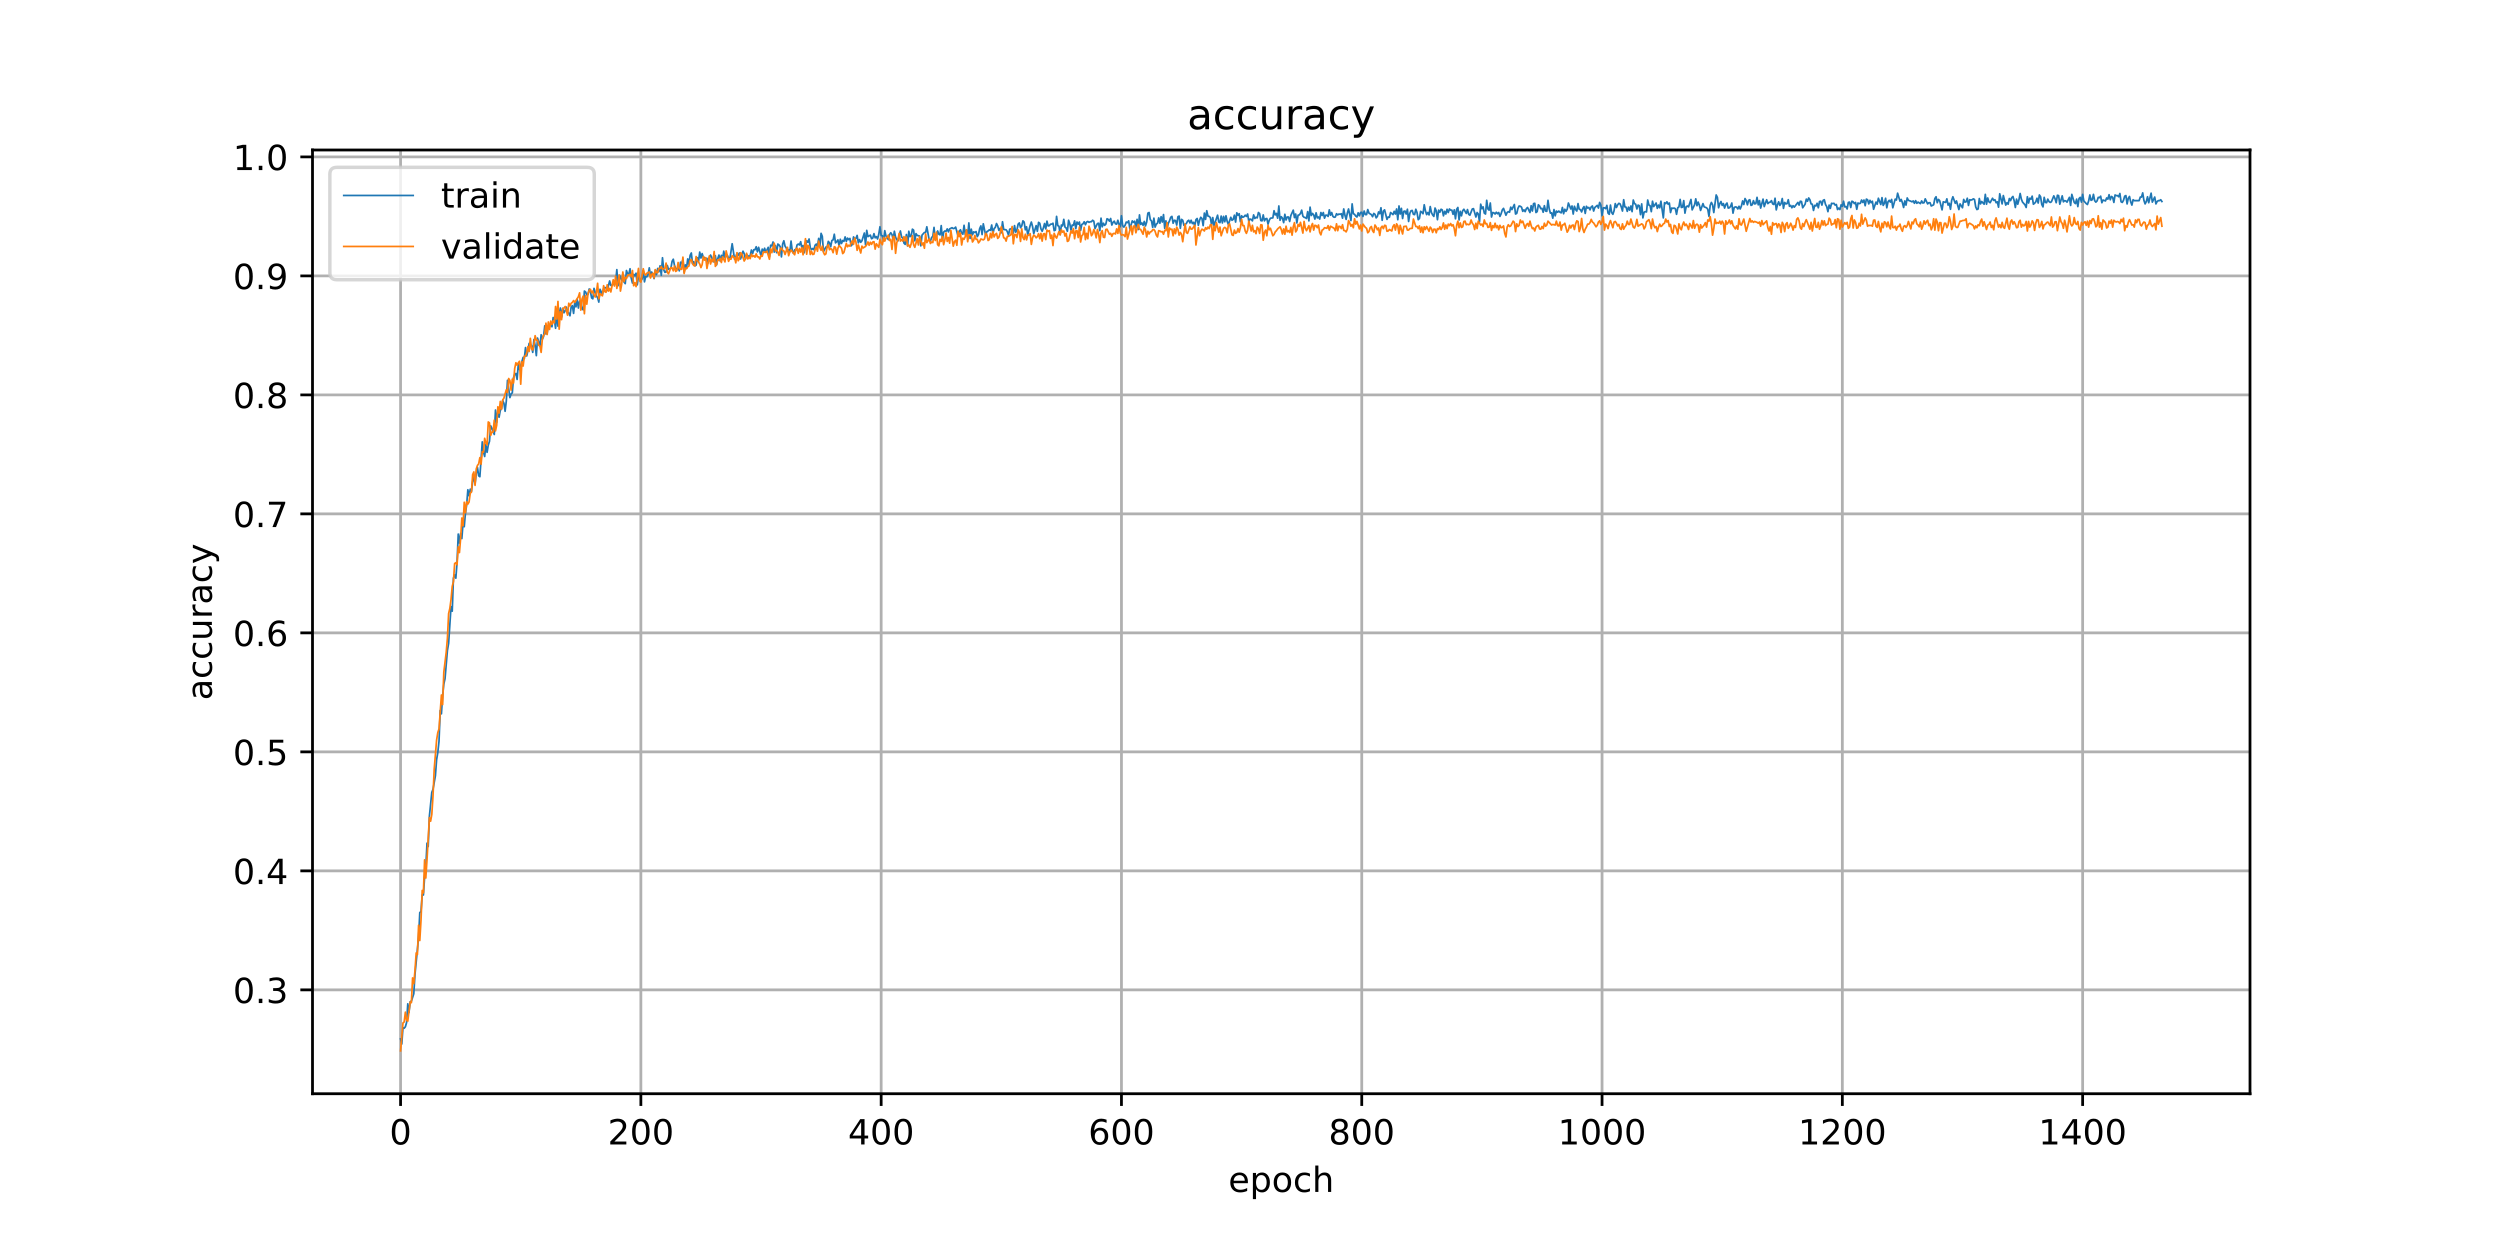 <?xml version="1.0" encoding="utf-8" standalone="no"?>
<!DOCTYPE svg PUBLIC "-//W3C//DTD SVG 1.1//EN"
  "http://www.w3.org/Graphics/SVG/1.1/DTD/svg11.dtd">
<!-- Created with matplotlib (https://matplotlib.org/) -->
<svg height="360pt" version="1.1" viewBox="0 0 720 360" width="720pt" xmlns="http://www.w3.org/2000/svg" xmlns:xlink="http://www.w3.org/1999/xlink">
 <defs>
  <style type="text/css">
*{stroke-linecap:butt;stroke-linejoin:round;}
  </style>
 </defs>
 <g id="figure_1">
  <g id="patch_1">
   <path d="M 0 360 
L 720 360 
L 720 0 
L 0 0 
z
" style="fill:#ffffff;"/>
  </g>
  <g id="axes_1">
   <g id="patch_2">
    <path d="M 90 315 
L 648 315 
L 648 43.2 
L 90 43.2 
z
" style="fill:#ffffff;"/>
   </g>
   <g id="matplotlib.axis_1">
    <g id="xtick_1">
     <g id="line2d_1">
      <path clip-path="url(#p445c7947a4)" d="M 115.364 315 
L 115.364 43.2 
" style="fill:none;stroke:#b0b0b0;stroke-linecap:square;stroke-width:0.8;"/>
     </g>
     <g id="line2d_2">
      <defs>
       <path d="M 0 0 
L 0 3.5 
" id="m8a10358d0a" style="stroke:#000000;stroke-width:0.8;"/>
      </defs>
      <g>
       <use style="stroke:#000000;stroke-width:0.8;" x="115.364" xlink:href="#m8a10358d0a" y="315"/>
      </g>
     </g>
     <g id="text_1">
      <!-- 0 -->
      <defs>
       <path d="M 31.781 66.406 
Q 24.172 66.406 20.328 58.906 
Q 16.5 51.422 16.5 36.375 
Q 16.5 21.391 20.328 13.891 
Q 24.172 6.391 31.781 6.391 
Q 39.453 6.391 43.281 13.891 
Q 47.125 21.391 47.125 36.375 
Q 47.125 51.422 43.281 58.906 
Q 39.453 66.406 31.781 66.406 
z
M 31.781 74.219 
Q 44.047 74.219 50.516 64.516 
Q 56.984 54.828 56.984 36.375 
Q 56.984 17.969 50.516 8.266 
Q 44.047 -1.422 31.781 -1.422 
Q 19.531 -1.422 13.062 8.266 
Q 6.594 17.969 6.594 36.375 
Q 6.594 54.828 13.062 64.516 
Q 19.531 74.219 31.781 74.219 
z
" id="DejaVuSans-48"/>
      </defs>
      <g transform="translate(112.182 329.598)scale(0.1 -0.1)">
       <use xlink:href="#DejaVuSans-48"/>
      </g>
     </g>
    </g>
    <g id="xtick_2">
     <g id="line2d_3">
      <path clip-path="url(#p445c7947a4)" d="M 184.569 315 
L 184.569 43.2 
" style="fill:none;stroke:#b0b0b0;stroke-linecap:square;stroke-width:0.8;"/>
     </g>
     <g id="line2d_4">
      <g>
       <use style="stroke:#000000;stroke-width:0.8;" x="184.569" xlink:href="#m8a10358d0a" y="315"/>
      </g>
     </g>
     <g id="text_2">
      <!-- 200 -->
      <defs>
       <path d="M 19.188 8.297 
L 53.609 8.297 
L 53.609 0 
L 7.328 0 
L 7.328 8.297 
Q 12.938 14.109 22.625 23.891 
Q 32.328 33.688 34.812 36.531 
Q 39.547 41.844 41.422 45.531 
Q 43.312 49.219 43.312 52.781 
Q 43.312 58.594 39.234 62.25 
Q 35.156 65.922 28.609 65.922 
Q 23.969 65.922 18.812 64.312 
Q 13.672 62.703 7.812 59.422 
L 7.812 69.391 
Q 13.766 71.781 18.938 73 
Q 24.125 74.219 28.422 74.219 
Q 39.75 74.219 46.484 68.547 
Q 53.219 62.891 53.219 53.422 
Q 53.219 48.922 51.531 44.891 
Q 49.859 40.875 45.406 35.406 
Q 44.188 33.984 37.641 27.219 
Q 31.109 20.453 19.188 8.297 
z
" id="DejaVuSans-50"/>
      </defs>
      <g transform="translate(175.025 329.598)scale(0.1 -0.1)">
       <use xlink:href="#DejaVuSans-50"/>
       <use x="63.623" xlink:href="#DejaVuSans-48"/>
       <use x="127.246" xlink:href="#DejaVuSans-48"/>
      </g>
     </g>
    </g>
    <g id="xtick_3">
     <g id="line2d_5">
      <path clip-path="url(#p445c7947a4)" d="M 253.774 315 
L 253.774 43.2 
" style="fill:none;stroke:#b0b0b0;stroke-linecap:square;stroke-width:0.8;"/>
     </g>
     <g id="line2d_6">
      <g>
       <use style="stroke:#000000;stroke-width:0.8;" x="253.774" xlink:href="#m8a10358d0a" y="315"/>
      </g>
     </g>
     <g id="text_3">
      <!-- 400 -->
      <defs>
       <path d="M 37.797 64.312 
L 12.891 25.391 
L 37.797 25.391 
z
M 35.203 72.906 
L 47.609 72.906 
L 47.609 25.391 
L 58.016 25.391 
L 58.016 17.188 
L 47.609 17.188 
L 47.609 0 
L 37.797 0 
L 37.797 17.188 
L 4.891 17.188 
L 4.891 26.703 
z
" id="DejaVuSans-52"/>
      </defs>
      <g transform="translate(244.23 329.598)scale(0.1 -0.1)">
       <use xlink:href="#DejaVuSans-52"/>
       <use x="63.623" xlink:href="#DejaVuSans-48"/>
       <use x="127.246" xlink:href="#DejaVuSans-48"/>
      </g>
     </g>
    </g>
    <g id="xtick_4">
     <g id="line2d_7">
      <path clip-path="url(#p445c7947a4)" d="M 322.979 315 
L 322.979 43.2 
" style="fill:none;stroke:#b0b0b0;stroke-linecap:square;stroke-width:0.8;"/>
     </g>
     <g id="line2d_8">
      <g>
       <use style="stroke:#000000;stroke-width:0.8;" x="322.979" xlink:href="#m8a10358d0a" y="315"/>
      </g>
     </g>
     <g id="text_4">
      <!-- 600 -->
      <defs>
       <path d="M 33.016 40.375 
Q 26.375 40.375 22.484 35.828 
Q 18.609 31.297 18.609 23.391 
Q 18.609 15.531 22.484 10.953 
Q 26.375 6.391 33.016 6.391 
Q 39.656 6.391 43.531 10.953 
Q 47.406 15.531 47.406 23.391 
Q 47.406 31.297 43.531 35.828 
Q 39.656 40.375 33.016 40.375 
z
M 52.594 71.297 
L 52.594 62.312 
Q 48.875 64.062 45.094 64.984 
Q 41.312 65.922 37.594 65.922 
Q 27.828 65.922 22.672 59.328 
Q 17.531 52.734 16.797 39.406 
Q 19.672 43.656 24.016 45.922 
Q 28.375 48.188 33.594 48.188 
Q 44.578 48.188 50.953 41.516 
Q 57.328 34.859 57.328 23.391 
Q 57.328 12.156 50.688 5.359 
Q 44.047 -1.422 33.016 -1.422 
Q 20.359 -1.422 13.672 8.266 
Q 6.984 17.969 6.984 36.375 
Q 6.984 53.656 15.188 63.938 
Q 23.391 74.219 37.203 74.219 
Q 40.922 74.219 44.703 73.484 
Q 48.484 72.75 52.594 71.297 
z
" id="DejaVuSans-54"/>
      </defs>
      <g transform="translate(313.435 329.598)scale(0.1 -0.1)">
       <use xlink:href="#DejaVuSans-54"/>
       <use x="63.623" xlink:href="#DejaVuSans-48"/>
       <use x="127.246" xlink:href="#DejaVuSans-48"/>
      </g>
     </g>
    </g>
    <g id="xtick_5">
     <g id="line2d_9">
      <path clip-path="url(#p445c7947a4)" d="M 392.184 315 
L 392.184 43.2 
" style="fill:none;stroke:#b0b0b0;stroke-linecap:square;stroke-width:0.8;"/>
     </g>
     <g id="line2d_10">
      <g>
       <use style="stroke:#000000;stroke-width:0.8;" x="392.184" xlink:href="#m8a10358d0a" y="315"/>
      </g>
     </g>
     <g id="text_5">
      <!-- 800 -->
      <defs>
       <path d="M 31.781 34.625 
Q 24.75 34.625 20.719 30.859 
Q 16.703 27.094 16.703 20.516 
Q 16.703 13.922 20.719 10.156 
Q 24.75 6.391 31.781 6.391 
Q 38.812 6.391 42.859 10.172 
Q 46.922 13.969 46.922 20.516 
Q 46.922 27.094 42.891 30.859 
Q 38.875 34.625 31.781 34.625 
z
M 21.922 38.812 
Q 15.578 40.375 12.031 44.719 
Q 8.5 49.078 8.5 55.328 
Q 8.5 64.062 14.719 69.141 
Q 20.953 74.219 31.781 74.219 
Q 42.672 74.219 48.875 69.141 
Q 55.078 64.062 55.078 55.328 
Q 55.078 49.078 51.531 44.719 
Q 48 40.375 41.703 38.812 
Q 48.828 37.156 52.797 32.312 
Q 56.781 27.484 56.781 20.516 
Q 56.781 9.906 50.312 4.234 
Q 43.844 -1.422 31.781 -1.422 
Q 19.734 -1.422 13.25 4.234 
Q 6.781 9.906 6.781 20.516 
Q 6.781 27.484 10.781 32.312 
Q 14.797 37.156 21.922 38.812 
z
M 18.312 54.391 
Q 18.312 48.734 21.844 45.562 
Q 25.391 42.391 31.781 42.391 
Q 38.141 42.391 41.719 45.562 
Q 45.312 48.734 45.312 54.391 
Q 45.312 60.062 41.719 63.234 
Q 38.141 66.406 31.781 66.406 
Q 25.391 66.406 21.844 63.234 
Q 18.312 60.062 18.312 54.391 
z
" id="DejaVuSans-56"/>
      </defs>
      <g transform="translate(382.64 329.598)scale(0.1 -0.1)">
       <use xlink:href="#DejaVuSans-56"/>
       <use x="63.623" xlink:href="#DejaVuSans-48"/>
       <use x="127.246" xlink:href="#DejaVuSans-48"/>
      </g>
     </g>
    </g>
    <g id="xtick_6">
     <g id="line2d_11">
      <path clip-path="url(#p445c7947a4)" d="M 461.389 315 
L 461.389 43.2 
" style="fill:none;stroke:#b0b0b0;stroke-linecap:square;stroke-width:0.8;"/>
     </g>
     <g id="line2d_12">
      <g>
       <use style="stroke:#000000;stroke-width:0.8;" x="461.389" xlink:href="#m8a10358d0a" y="315"/>
      </g>
     </g>
     <g id="text_6">
      <!-- 1000 -->
      <defs>
       <path d="M 12.406 8.297 
L 28.516 8.297 
L 28.516 63.922 
L 10.984 60.406 
L 10.984 69.391 
L 28.422 72.906 
L 38.281 72.906 
L 38.281 8.297 
L 54.391 8.297 
L 54.391 0 
L 12.406 0 
z
" id="DejaVuSans-49"/>
      </defs>
      <g transform="translate(448.664 329.598)scale(0.1 -0.1)">
       <use xlink:href="#DejaVuSans-49"/>
       <use x="63.623" xlink:href="#DejaVuSans-48"/>
       <use x="127.246" xlink:href="#DejaVuSans-48"/>
       <use x="190.869" xlink:href="#DejaVuSans-48"/>
      </g>
     </g>
    </g>
    <g id="xtick_7">
     <g id="line2d_13">
      <path clip-path="url(#p445c7947a4)" d="M 530.594 315 
L 530.594 43.2 
" style="fill:none;stroke:#b0b0b0;stroke-linecap:square;stroke-width:0.8;"/>
     </g>
     <g id="line2d_14">
      <g>
       <use style="stroke:#000000;stroke-width:0.8;" x="530.594" xlink:href="#m8a10358d0a" y="315"/>
      </g>
     </g>
     <g id="text_7">
      <!-- 1200 -->
      <g transform="translate(517.869 329.598)scale(0.1 -0.1)">
       <use xlink:href="#DejaVuSans-49"/>
       <use x="63.623" xlink:href="#DejaVuSans-50"/>
       <use x="127.246" xlink:href="#DejaVuSans-48"/>
       <use x="190.869" xlink:href="#DejaVuSans-48"/>
      </g>
     </g>
    </g>
    <g id="xtick_8">
     <g id="line2d_15">
      <path clip-path="url(#p445c7947a4)" d="M 599.799 315 
L 599.799 43.2 
" style="fill:none;stroke:#b0b0b0;stroke-linecap:square;stroke-width:0.8;"/>
     </g>
     <g id="line2d_16">
      <g>
       <use style="stroke:#000000;stroke-width:0.8;" x="599.799" xlink:href="#m8a10358d0a" y="315"/>
      </g>
     </g>
     <g id="text_8">
      <!-- 1400 -->
      <g transform="translate(587.074 329.598)scale(0.1 -0.1)">
       <use xlink:href="#DejaVuSans-49"/>
       <use x="63.623" xlink:href="#DejaVuSans-52"/>
       <use x="127.246" xlink:href="#DejaVuSans-48"/>
       <use x="190.869" xlink:href="#DejaVuSans-48"/>
      </g>
     </g>
    </g>
    <g id="text_9">
     <!-- epoch -->
     <defs>
      <path d="M 56.203 29.594 
L 56.203 25.203 
L 14.891 25.203 
Q 15.484 15.922 20.484 11.062 
Q 25.484 6.203 34.422 6.203 
Q 39.594 6.203 44.453 7.469 
Q 49.312 8.734 54.109 11.281 
L 54.109 2.781 
Q 49.266 0.734 44.188 -0.344 
Q 39.109 -1.422 33.891 -1.422 
Q 20.797 -1.422 13.156 6.188 
Q 5.516 13.812 5.516 26.812 
Q 5.516 40.234 12.766 48.109 
Q 20.016 56 32.328 56 
Q 43.359 56 49.781 48.891 
Q 56.203 41.797 56.203 29.594 
z
M 47.219 32.234 
Q 47.125 39.594 43.094 43.984 
Q 39.062 48.391 32.422 48.391 
Q 24.906 48.391 20.391 44.141 
Q 15.875 39.891 15.188 32.172 
z
" id="DejaVuSans-101"/>
      <path d="M 18.109 8.203 
L 18.109 -20.797 
L 9.078 -20.797 
L 9.078 54.688 
L 18.109 54.688 
L 18.109 46.391 
Q 20.953 51.266 25.266 53.625 
Q 29.594 56 35.594 56 
Q 45.562 56 51.781 48.094 
Q 58.016 40.188 58.016 27.297 
Q 58.016 14.406 51.781 6.484 
Q 45.562 -1.422 35.594 -1.422 
Q 29.594 -1.422 25.266 0.953 
Q 20.953 3.328 18.109 8.203 
z
M 48.688 27.297 
Q 48.688 37.203 44.609 42.844 
Q 40.531 48.484 33.406 48.484 
Q 26.266 48.484 22.188 42.844 
Q 18.109 37.203 18.109 27.297 
Q 18.109 17.391 22.188 11.75 
Q 26.266 6.109 33.406 6.109 
Q 40.531 6.109 44.609 11.75 
Q 48.688 17.391 48.688 27.297 
z
" id="DejaVuSans-112"/>
      <path d="M 30.609 48.391 
Q 23.391 48.391 19.188 42.75 
Q 14.984 37.109 14.984 27.297 
Q 14.984 17.484 19.156 11.844 
Q 23.344 6.203 30.609 6.203 
Q 37.797 6.203 41.984 11.859 
Q 46.188 17.531 46.188 27.297 
Q 46.188 37.016 41.984 42.703 
Q 37.797 48.391 30.609 48.391 
z
M 30.609 56 
Q 42.328 56 49.016 48.375 
Q 55.719 40.766 55.719 27.297 
Q 55.719 13.875 49.016 6.219 
Q 42.328 -1.422 30.609 -1.422 
Q 18.844 -1.422 12.172 6.219 
Q 5.516 13.875 5.516 27.297 
Q 5.516 40.766 12.172 48.375 
Q 18.844 56 30.609 56 
z
" id="DejaVuSans-111"/>
      <path d="M 48.781 52.594 
L 48.781 44.188 
Q 44.969 46.297 41.141 47.344 
Q 37.312 48.391 33.406 48.391 
Q 24.656 48.391 19.812 42.844 
Q 14.984 37.312 14.984 27.297 
Q 14.984 17.281 19.812 11.734 
Q 24.656 6.203 33.406 6.203 
Q 37.312 6.203 41.141 7.25 
Q 44.969 8.297 48.781 10.406 
L 48.781 2.094 
Q 45.016 0.344 40.984 -0.531 
Q 36.969 -1.422 32.422 -1.422 
Q 20.062 -1.422 12.781 6.344 
Q 5.516 14.109 5.516 27.297 
Q 5.516 40.672 12.859 48.328 
Q 20.219 56 33.016 56 
Q 37.156 56 41.109 55.141 
Q 45.062 54.297 48.781 52.594 
z
" id="DejaVuSans-99"/>
      <path d="M 54.891 33.016 
L 54.891 0 
L 45.906 0 
L 45.906 32.719 
Q 45.906 40.484 42.875 44.328 
Q 39.844 48.188 33.797 48.188 
Q 26.516 48.188 22.312 43.547 
Q 18.109 38.922 18.109 30.906 
L 18.109 0 
L 9.078 0 
L 9.078 75.984 
L 18.109 75.984 
L 18.109 46.188 
Q 21.344 51.125 25.703 53.562 
Q 30.078 56 35.797 56 
Q 45.219 56 50.047 50.172 
Q 54.891 44.344 54.891 33.016 
z
" id="DejaVuSans-104"/>
     </defs>
     <g transform="translate(353.772 343.277)scale(0.1 -0.1)">
      <use xlink:href="#DejaVuSans-101"/>
      <use x="61.523" xlink:href="#DejaVuSans-112"/>
      <use x="125" xlink:href="#DejaVuSans-111"/>
      <use x="186.182" xlink:href="#DejaVuSans-99"/>
      <use x="241.162" xlink:href="#DejaVuSans-104"/>
     </g>
    </g>
   </g>
   <g id="matplotlib.axis_2">
    <g id="ytick_1">
     <g id="line2d_17">
      <path clip-path="url(#p445c7947a4)" d="M 90 285.082 
L 648 285.082 
" style="fill:none;stroke:#b0b0b0;stroke-linecap:square;stroke-width:0.8;"/>
     </g>
     <g id="line2d_18">
      <defs>
       <path d="M 0 0 
L -3.5 0 
" id="me2c66639a5" style="stroke:#000000;stroke-width:0.8;"/>
      </defs>
      <g>
       <use style="stroke:#000000;stroke-width:0.8;" x="90" xlink:href="#me2c66639a5" y="285.082"/>
      </g>
     </g>
     <g id="text_10">
      <!-- 0.3 -->
      <defs>
       <path d="M 10.688 12.406 
L 21 12.406 
L 21 0 
L 10.688 0 
z
" id="DejaVuSans-46"/>
       <path d="M 40.578 39.312 
Q 47.656 37.797 51.625 33 
Q 55.609 28.219 55.609 21.188 
Q 55.609 10.406 48.188 4.484 
Q 40.766 -1.422 27.094 -1.422 
Q 22.516 -1.422 17.656 -0.516 
Q 12.797 0.391 7.625 2.203 
L 7.625 11.719 
Q 11.719 9.328 16.594 8.109 
Q 21.484 6.891 26.812 6.891 
Q 36.078 6.891 40.938 10.547 
Q 45.797 14.203 45.797 21.188 
Q 45.797 27.641 41.281 31.266 
Q 36.766 34.906 28.719 34.906 
L 20.219 34.906 
L 20.219 43.016 
L 29.109 43.016 
Q 36.375 43.016 40.234 45.922 
Q 44.094 48.828 44.094 54.297 
Q 44.094 59.906 40.109 62.906 
Q 36.141 65.922 28.719 65.922 
Q 24.656 65.922 20.016 65.031 
Q 15.375 64.156 9.812 62.312 
L 9.812 71.094 
Q 15.438 72.656 20.344 73.438 
Q 25.25 74.219 29.594 74.219 
Q 40.828 74.219 47.359 69.109 
Q 53.906 64.016 53.906 55.328 
Q 53.906 49.266 50.438 45.094 
Q 46.969 40.922 40.578 39.312 
z
" id="DejaVuSans-51"/>
      </defs>
      <g transform="translate(67.097 288.881)scale(0.1 -0.1)">
       <use xlink:href="#DejaVuSans-48"/>
       <use x="63.623" xlink:href="#DejaVuSans-46"/>
       <use x="95.41" xlink:href="#DejaVuSans-51"/>
      </g>
     </g>
    </g>
    <g id="ytick_2">
     <g id="line2d_19">
      <path clip-path="url(#p445c7947a4)" d="M 90 250.811 
L 648 250.811 
" style="fill:none;stroke:#b0b0b0;stroke-linecap:square;stroke-width:0.8;"/>
     </g>
     <g id="line2d_20">
      <g>
       <use style="stroke:#000000;stroke-width:0.8;" x="90" xlink:href="#me2c66639a5" y="250.811"/>
      </g>
     </g>
     <g id="text_11">
      <!-- 0.4 -->
      <g transform="translate(67.097 254.61)scale(0.1 -0.1)">
       <use xlink:href="#DejaVuSans-48"/>
       <use x="63.623" xlink:href="#DejaVuSans-46"/>
       <use x="95.41" xlink:href="#DejaVuSans-52"/>
      </g>
     </g>
    </g>
    <g id="ytick_3">
     <g id="line2d_21">
      <path clip-path="url(#p445c7947a4)" d="M 90 216.541 
L 648 216.541 
" style="fill:none;stroke:#b0b0b0;stroke-linecap:square;stroke-width:0.8;"/>
     </g>
     <g id="line2d_22">
      <g>
       <use style="stroke:#000000;stroke-width:0.8;" x="90" xlink:href="#me2c66639a5" y="216.541"/>
      </g>
     </g>
     <g id="text_12">
      <!-- 0.5 -->
      <defs>
       <path d="M 10.797 72.906 
L 49.516 72.906 
L 49.516 64.594 
L 19.828 64.594 
L 19.828 46.734 
Q 21.969 47.469 24.109 47.828 
Q 26.266 48.188 28.422 48.188 
Q 40.625 48.188 47.75 41.5 
Q 54.891 34.812 54.891 23.391 
Q 54.891 11.625 47.562 5.094 
Q 40.234 -1.422 26.906 -1.422 
Q 22.312 -1.422 17.547 -0.641 
Q 12.797 0.141 7.719 1.703 
L 7.719 11.625 
Q 12.109 9.234 16.797 8.062 
Q 21.484 6.891 26.703 6.891 
Q 35.156 6.891 40.078 11.328 
Q 45.016 15.766 45.016 23.391 
Q 45.016 31 40.078 35.438 
Q 35.156 39.891 26.703 39.891 
Q 22.75 39.891 18.812 39.016 
Q 14.891 38.141 10.797 36.281 
z
" id="DejaVuSans-53"/>
      </defs>
      <g transform="translate(67.097 220.34)scale(0.1 -0.1)">
       <use xlink:href="#DejaVuSans-48"/>
       <use x="63.623" xlink:href="#DejaVuSans-46"/>
       <use x="95.41" xlink:href="#DejaVuSans-53"/>
      </g>
     </g>
    </g>
    <g id="ytick_4">
     <g id="line2d_23">
      <path clip-path="url(#p445c7947a4)" d="M 90 182.27 
L 648 182.27 
" style="fill:none;stroke:#b0b0b0;stroke-linecap:square;stroke-width:0.8;"/>
     </g>
     <g id="line2d_24">
      <g>
       <use style="stroke:#000000;stroke-width:0.8;" x="90" xlink:href="#me2c66639a5" y="182.27"/>
      </g>
     </g>
     <g id="text_13">
      <!-- 0.6 -->
      <g transform="translate(67.097 186.069)scale(0.1 -0.1)">
       <use xlink:href="#DejaVuSans-48"/>
       <use x="63.623" xlink:href="#DejaVuSans-46"/>
       <use x="95.41" xlink:href="#DejaVuSans-54"/>
      </g>
     </g>
    </g>
    <g id="ytick_5">
     <g id="line2d_25">
      <path clip-path="url(#p445c7947a4)" d="M 90 147.999 
L 648 147.999 
" style="fill:none;stroke:#b0b0b0;stroke-linecap:square;stroke-width:0.8;"/>
     </g>
     <g id="line2d_26">
      <g>
       <use style="stroke:#000000;stroke-width:0.8;" x="90" xlink:href="#me2c66639a5" y="147.999"/>
      </g>
     </g>
     <g id="text_14">
      <!-- 0.7 -->
      <defs>
       <path d="M 8.203 72.906 
L 55.078 72.906 
L 55.078 68.703 
L 28.609 0 
L 18.312 0 
L 43.219 64.594 
L 8.203 64.594 
z
" id="DejaVuSans-55"/>
      </defs>
      <g transform="translate(67.097 151.799)scale(0.1 -0.1)">
       <use xlink:href="#DejaVuSans-48"/>
       <use x="63.623" xlink:href="#DejaVuSans-46"/>
       <use x="95.41" xlink:href="#DejaVuSans-55"/>
      </g>
     </g>
    </g>
    <g id="ytick_6">
     <g id="line2d_27">
      <path clip-path="url(#p445c7947a4)" d="M 90 113.729 
L 648 113.729 
" style="fill:none;stroke:#b0b0b0;stroke-linecap:square;stroke-width:0.8;"/>
     </g>
     <g id="line2d_28">
      <g>
       <use style="stroke:#000000;stroke-width:0.8;" x="90" xlink:href="#me2c66639a5" y="113.729"/>
      </g>
     </g>
     <g id="text_15">
      <!-- 0.8 -->
      <g transform="translate(67.097 117.528)scale(0.1 -0.1)">
       <use xlink:href="#DejaVuSans-48"/>
       <use x="63.623" xlink:href="#DejaVuSans-46"/>
       <use x="95.41" xlink:href="#DejaVuSans-56"/>
      </g>
     </g>
    </g>
    <g id="ytick_7">
     <g id="line2d_29">
      <path clip-path="url(#p445c7947a4)" d="M 90 79.458 
L 648 79.458 
" style="fill:none;stroke:#b0b0b0;stroke-linecap:square;stroke-width:0.8;"/>
     </g>
     <g id="line2d_30">
      <g>
       <use style="stroke:#000000;stroke-width:0.8;" x="90" xlink:href="#me2c66639a5" y="79.458"/>
      </g>
     </g>
     <g id="text_16">
      <!-- 0.9 -->
      <defs>
       <path d="M 10.984 1.516 
L 10.984 10.5 
Q 14.703 8.734 18.5 7.812 
Q 22.312 6.891 25.984 6.891 
Q 35.75 6.891 40.891 13.453 
Q 46.047 20.016 46.781 33.406 
Q 43.953 29.203 39.594 26.953 
Q 35.25 24.703 29.984 24.703 
Q 19.047 24.703 12.672 31.312 
Q 6.297 37.938 6.297 49.422 
Q 6.297 60.641 12.938 67.422 
Q 19.578 74.219 30.609 74.219 
Q 43.266 74.219 49.922 64.516 
Q 56.594 54.828 56.594 36.375 
Q 56.594 19.141 48.406 8.859 
Q 40.234 -1.422 26.422 -1.422 
Q 22.703 -1.422 18.891 -0.688 
Q 15.094 0.047 10.984 1.516 
z
M 30.609 32.422 
Q 37.25 32.422 41.125 36.953 
Q 45.016 41.5 45.016 49.422 
Q 45.016 57.281 41.125 61.844 
Q 37.25 66.406 30.609 66.406 
Q 23.969 66.406 20.094 61.844 
Q 16.219 57.281 16.219 49.422 
Q 16.219 41.5 20.094 36.953 
Q 23.969 32.422 30.609 32.422 
z
" id="DejaVuSans-57"/>
      </defs>
      <g transform="translate(67.097 83.257)scale(0.1 -0.1)">
       <use xlink:href="#DejaVuSans-48"/>
       <use x="63.623" xlink:href="#DejaVuSans-46"/>
       <use x="95.41" xlink:href="#DejaVuSans-57"/>
      </g>
     </g>
    </g>
    <g id="ytick_8">
     <g id="line2d_31">
      <path clip-path="url(#p445c7947a4)" d="M 90 45.188 
L 648 45.188 
" style="fill:none;stroke:#b0b0b0;stroke-linecap:square;stroke-width:0.8;"/>
     </g>
     <g id="line2d_32">
      <g>
       <use style="stroke:#000000;stroke-width:0.8;" x="90" xlink:href="#me2c66639a5" y="45.188"/>
      </g>
     </g>
     <g id="text_17">
      <!-- 1.0 -->
      <g transform="translate(67.097 48.987)scale(0.1 -0.1)">
       <use xlink:href="#DejaVuSans-49"/>
       <use x="63.623" xlink:href="#DejaVuSans-46"/>
       <use x="95.41" xlink:href="#DejaVuSans-48"/>
      </g>
     </g>
    </g>
    <g id="text_18">
     <!-- accuracy -->
     <defs>
      <path d="M 34.281 27.484 
Q 23.391 27.484 19.188 25 
Q 14.984 22.516 14.984 16.5 
Q 14.984 11.719 18.141 8.906 
Q 21.297 6.109 26.703 6.109 
Q 34.188 6.109 38.703 11.406 
Q 43.219 16.703 43.219 25.484 
L 43.219 27.484 
z
M 52.203 31.203 
L 52.203 0 
L 43.219 0 
L 43.219 8.297 
Q 40.141 3.328 35.547 0.953 
Q 30.953 -1.422 24.312 -1.422 
Q 15.922 -1.422 10.953 3.297 
Q 6 8.016 6 15.922 
Q 6 25.141 12.172 29.828 
Q 18.359 34.516 30.609 34.516 
L 43.219 34.516 
L 43.219 35.406 
Q 43.219 41.609 39.141 45 
Q 35.062 48.391 27.688 48.391 
Q 23 48.391 18.547 47.266 
Q 14.109 46.141 10.016 43.891 
L 10.016 52.203 
Q 14.938 54.109 19.578 55.047 
Q 24.219 56 28.609 56 
Q 40.484 56 46.344 49.844 
Q 52.203 43.703 52.203 31.203 
z
" id="DejaVuSans-97"/>
      <path d="M 8.5 21.578 
L 8.5 54.688 
L 17.484 54.688 
L 17.484 21.922 
Q 17.484 14.156 20.5 10.266 
Q 23.531 6.391 29.594 6.391 
Q 36.859 6.391 41.078 11.031 
Q 45.312 15.672 45.312 23.688 
L 45.312 54.688 
L 54.297 54.688 
L 54.297 0 
L 45.312 0 
L 45.312 8.406 
Q 42.047 3.422 37.719 1 
Q 33.406 -1.422 27.688 -1.422 
Q 18.266 -1.422 13.375 4.438 
Q 8.5 10.297 8.5 21.578 
z
M 31.109 56 
z
" id="DejaVuSans-117"/>
      <path d="M 41.109 46.297 
Q 39.594 47.172 37.812 47.578 
Q 36.031 48 33.891 48 
Q 26.266 48 22.188 43.047 
Q 18.109 38.094 18.109 28.812 
L 18.109 0 
L 9.078 0 
L 9.078 54.688 
L 18.109 54.688 
L 18.109 46.188 
Q 20.953 51.172 25.484 53.578 
Q 30.031 56 36.531 56 
Q 37.453 56 38.578 55.875 
Q 39.703 55.766 41.062 55.516 
z
" id="DejaVuSans-114"/>
      <path d="M 32.172 -5.078 
Q 28.375 -14.844 24.75 -17.812 
Q 21.141 -20.797 15.094 -20.797 
L 7.906 -20.797 
L 7.906 -13.281 
L 13.188 -13.281 
Q 16.891 -13.281 18.938 -11.516 
Q 21 -9.766 23.484 -3.219 
L 25.094 0.875 
L 2.984 54.688 
L 12.5 54.688 
L 29.594 11.922 
L 46.688 54.688 
L 56.203 54.688 
z
" id="DejaVuSans-121"/>
     </defs>
     <g transform="translate(61.017 201.659)rotate(-90)scale(0.1 -0.1)">
      <use xlink:href="#DejaVuSans-97"/>
      <use x="61.279" xlink:href="#DejaVuSans-99"/>
      <use x="116.26" xlink:href="#DejaVuSans-99"/>
      <use x="171.24" xlink:href="#DejaVuSans-117"/>
      <use x="234.619" xlink:href="#DejaVuSans-114"/>
      <use x="275.732" xlink:href="#DejaVuSans-97"/>
      <use x="337.012" xlink:href="#DejaVuSans-99"/>
      <use x="391.992" xlink:href="#DejaVuSans-121"/>
     </g>
    </g>
   </g>
   <g id="line2d_33">
    <path clip-path="url(#p445c7947a4)" d="M 115.364 299.218 
L 115.71 300.675 
L 116.056 295.963 
L 116.402 296.134 
L 116.748 295.706 
L 117.094 294.506 
L 117.44 289.109 
L 117.786 291.593 
L 118.132 288.509 
L 118.478 288.337 
L 119.17 286.196 
L 119.516 280.627 
L 120.554 269.917 
L 120.9 262.806 
L 121.246 262.549 
L 121.592 257.751 
L 121.938 257.751 
L 122.284 252.61 
L 122.63 249.697 
L 122.976 242.843 
L 123.322 243.786 
L 123.668 235.047 
L 124.36 228.193 
L 124.706 227.336 
L 125.398 223.395 
L 125.744 218.768 
L 126.09 216.712 
L 126.436 213.456 
L 126.782 204.632 
L 127.128 205.574 
L 127.475 200.348 
L 127.821 197.006 
L 128.167 195.464 
L 128.859 187.325 
L 129.205 185.269 
L 129.897 174.731 
L 130.243 176.016 
L 130.589 166.506 
L 130.935 165.563 
L 131.281 166.506 
L 131.627 162.05 
L 131.973 153.825 
L 132.319 156.396 
L 132.665 153.654 
L 133.011 155.111 
L 133.357 150.655 
L 133.703 151.684 
L 134.049 147.742 
L 134.395 145.429 
L 134.741 141.06 
L 135.087 142.773 
L 135.433 140.888 
L 135.779 141.488 
L 136.125 138.661 
L 136.471 137.376 
L 136.817 139.346 
L 137.163 136.347 
L 137.509 134.634 
L 137.855 137.033 
L 138.201 137.29 
L 138.893 127.266 
L 139.239 130.179 
L 139.585 131.464 
L 139.931 128.037 
L 140.277 130.264 
L 140.623 128.208 
L 140.969 127.094 
L 141.316 122.639 
L 141.662 123.325 
L 142.354 125.124 
L 142.7 118.098 
L 143.046 121.611 
L 143.392 118.27 
L 143.738 120.155 
L 144.084 118.184 
L 144.43 117.756 
L 144.776 115.357 
L 145.122 116.128 
L 145.468 118.441 
L 145.814 115.528 
L 146.16 109.531 
L 146.852 114.5 
L 147.198 113.472 
L 147.544 113.129 
L 147.89 108.76 
L 148.236 107.817 
L 148.582 107.56 
L 148.928 109.274 
L 149.274 104.819 
L 149.62 106.446 
L 150.658 102.934 
L 151.004 103.276 
L 151.35 100.106 
L 151.696 102.505 
L 152.042 100.963 
L 152.388 98.907 
L 153.08 99.592 
L 153.426 101.477 
L 153.772 97.793 
L 154.118 99.507 
L 154.464 102.42 
L 154.81 97.365 
L 155.503 99.678 
L 155.849 96.422 
L 156.195 97.707 
L 156.541 96.936 
L 156.887 93.852 
L 157.233 96.165 
L 157.579 95.908 
L 157.925 93.681 
L 158.271 94.023 
L 158.617 93.167 
L 158.963 94.109 
L 159.309 91.453 
L 159.655 92.053 
L 160.001 94.537 
L 160.347 89.996 
L 160.693 93.938 
L 161.039 90.511 
L 161.385 88.711 
L 161.731 91.282 
L 162.077 88.797 
L 162.423 90.082 
L 162.769 89.482 
L 163.115 88.454 
L 163.461 89.911 
L 163.807 90.168 
L 164.153 90.939 
L 164.499 88.369 
L 164.845 88.026 
L 165.191 90.254 
L 165.537 86.998 
L 165.883 88.369 
L 166.229 86.227 
L 166.575 88.711 
L 166.921 86.741 
L 167.267 87.512 
L 167.613 88.968 
L 167.959 89.225 
L 168.305 83.828 
L 168.651 84.085 
L 168.998 84.942 
L 169.344 84.77 
L 169.69 83.228 
L 170.036 83.913 
L 170.382 85.798 
L 170.728 86.055 
L 171.074 83.057 
L 171.766 85.284 
L 172.112 85.713 
L 172.458 86.998 
L 172.804 83.314 
L 173.496 84.77 
L 173.842 83.142 
L 174.188 82.8 
L 174.534 82.885 
L 174.88 83.656 
L 175.572 80.915 
L 175.918 82.2 
L 176.264 82.114 
L 176.61 81.857 
L 176.956 81.943 
L 177.302 81.172 
L 177.648 77.659 
L 177.994 82.286 
L 178.34 80.572 
L 178.686 79.544 
L 179.032 80.658 
L 179.378 80.743 
L 180.07 81.686 
L 180.416 77.916 
L 180.762 78.859 
L 181.108 78.944 
L 181.454 77.402 
L 181.8 80.144 
L 182.146 81.515 
L 182.492 79.03 
L 182.839 79.373 
L 183.185 78.687 
L 183.531 82.029 
L 183.877 79.63 
L 184.569 80.915 
L 184.915 80.315 
L 185.261 78.002 
L 185.607 81.172 
L 185.953 79.63 
L 186.299 79.715 
L 186.645 79.03 
L 186.991 77.145 
L 187.337 79.373 
L 187.683 78.344 
L 188.029 79.03 
L 188.375 80.229 
L 188.721 77.83 
L 189.067 79.116 
L 189.413 77.316 
L 189.759 78.259 
L 190.105 76.545 
L 190.451 79.287 
L 190.797 74.232 
L 191.143 77.659 
L 191.489 78.43 
L 191.835 78.344 
L 192.181 76.46 
L 192.527 77.573 
L 193.219 77.231 
L 193.565 75.26 
L 193.911 74.66 
L 194.257 76.46 
L 194.603 77.316 
L 194.949 77.488 
L 195.295 76.974 
L 195.641 78.002 
L 195.987 75.517 
L 196.333 75.946 
L 196.68 74.746 
L 197.026 78.344 
L 197.372 76.288 
L 197.718 77.231 
L 198.064 74.575 
L 198.41 76.117 
L 198.756 73.547 
L 199.102 72.861 
L 199.448 75.946 
L 199.794 75.346 
L 200.14 76.545 
L 200.486 76.374 
L 200.832 74.232 
L 201.178 75.26 
L 201.524 72.604 
L 201.87 74.318 
L 202.216 73.033 
L 202.562 74.146 
L 202.908 74.146 
L 203.254 74.746 
L 203.6 74.403 
L 203.946 75.689 
L 204.292 74.232 
L 204.638 73.461 
L 204.984 74.146 
L 205.33 75.26 
L 205.676 75.431 
L 206.022 73.632 
L 206.368 76.288 
L 206.714 74.489 
L 207.06 73.461 
L 207.406 75.174 
L 207.752 73.547 
L 208.098 74.575 
L 208.444 72.347 
L 208.79 74.146 
L 209.482 73.547 
L 209.828 74.403 
L 210.175 74.66 
L 210.867 70.205 
L 211.559 74.66 
L 211.905 74.061 
L 212.251 72.947 
L 212.597 73.547 
L 212.943 72.861 
L 213.289 74.575 
L 213.981 72.347 
L 214.327 73.033 
L 214.673 74.575 
L 215.019 73.375 
L 215.711 73.889 
L 216.057 73.632 
L 216.403 72.004 
L 216.749 73.033 
L 217.095 71.919 
L 217.441 71.919 
L 217.787 71.062 
L 218.133 72.518 
L 218.479 71.233 
L 219.171 73.718 
L 219.517 71.747 
L 219.863 72.518 
L 220.209 71.49 
L 220.555 72.69 
L 221.247 71.233 
L 221.593 73.975 
L 221.939 70.634 
L 222.285 70.805 
L 222.631 69.691 
L 222.977 72.604 
L 223.323 70.719 
L 223.669 72.776 
L 224.016 70.291 
L 224.362 70.548 
L 224.708 71.062 
L 225.054 73.975 
L 225.4 70.291 
L 225.746 69.348 
L 226.092 70.891 
L 226.438 71.405 
L 226.784 72.433 
L 227.13 71.919 
L 227.476 72.518 
L 227.822 69.434 
L 228.168 72.176 
L 228.514 72.947 
L 228.86 71.919 
L 229.206 72.09 
L 229.552 70.548 
L 229.898 70.291 
L 230.244 70.548 
L 230.59 69.605 
L 230.936 71.405 
L 231.282 70.719 
L 231.628 72.776 
L 232.32 69.348 
L 232.666 69.777 
L 233.012 68.834 
L 233.358 71.319 
L 233.704 71.919 
L 234.05 71.576 
L 234.396 71.919 
L 234.742 70.634 
L 235.088 70.291 
L 235.434 71.062 
L 235.78 68.663 
L 236.126 70.891 
L 236.472 67.207 
L 236.818 68.063 
L 237.164 72.433 
L 237.857 71.148 
L 238.203 71.233 
L 238.549 69.52 
L 238.895 69.948 
L 239.241 71.062 
L 239.587 69.263 
L 239.933 69.091 
L 240.279 67.464 
L 240.625 69.948 
L 240.971 69.605 
L 241.317 69.091 
L 241.663 70.891 
L 242.009 68.92 
L 242.355 70.12 
L 242.701 69.263 
L 243.047 69.52 
L 243.393 68.235 
L 243.739 69.52 
L 244.085 68.577 
L 244.431 69.006 
L 244.777 68.663 
L 245.123 70.805 
L 245.469 70.377 
L 245.815 68.235 
L 246.161 68.749 
L 246.507 68.663 
L 246.853 67.806 
L 247.199 69.948 
L 247.545 69.006 
L 247.891 69.777 
L 248.237 69.348 
L 248.929 67.121 
L 249.275 70.548 
L 249.621 66.35 
L 249.967 68.149 
L 250.659 67.721 
L 251.005 68.749 
L 251.351 68.577 
L 251.698 67.292 
L 252.044 68.492 
L 252.39 68.149 
L 252.736 68.834 
L 253.082 67.464 
L 253.428 65.322 
L 253.774 67.806 
L 254.12 67.892 
L 254.466 69.348 
L 254.812 66.435 
L 255.158 67.978 
L 255.85 69.006 
L 256.196 67.549 
L 256.542 67.035 
L 256.888 67.549 
L 257.234 68.92 
L 257.58 66.607 
L 257.926 68.32 
L 258.272 69.006 
L 258.618 69.348 
L 259.31 66.521 
L 259.656 68.235 
L 260.002 68.577 
L 260.348 70.034 
L 260.694 70.377 
L 261.04 67.549 
L 261.386 70.805 
L 261.732 66.607 
L 262.078 68.149 
L 262.424 67.978 
L 262.77 66.007 
L 263.116 66.264 
L 263.462 69.348 
L 263.808 67.292 
L 264.154 67.806 
L 264.846 67.978 
L 265.192 70.805 
L 265.539 67.721 
L 266.231 66.95 
L 266.577 66.95 
L 266.923 65.322 
L 267.615 69.177 
L 267.961 69.434 
L 268.307 68.406 
L 268.653 68.063 
L 268.999 65.493 
L 269.345 68.92 
L 269.691 67.978 
L 270.037 66.521 
L 270.383 67.464 
L 270.729 67.635 
L 271.075 64.979 
L 271.421 69.091 
L 271.767 66.864 
L 272.113 66.521 
L 272.459 66.607 
L 272.805 65.921 
L 273.151 66.778 
L 273.497 65.921 
L 274.189 65.579 
L 274.535 65.836 
L 274.881 65.75 
L 275.227 65.407 
L 275.919 67.978 
L 276.265 66.607 
L 276.611 66.178 
L 276.957 67.121 
L 277.303 67.464 
L 277.649 64.893 
L 277.995 67.549 
L 278.341 66.264 
L 278.687 67.892 
L 279.033 64.208 
L 279.38 68.663 
L 279.726 66.007 
L 280.072 67.635 
L 280.418 66.778 
L 280.764 66.95 
L 281.11 66.692 
L 281.456 68.149 
L 281.802 67.549 
L 282.148 65.836 
L 282.494 65.065 
L 282.84 67.549 
L 283.186 64.465 
L 283.878 67.806 
L 284.224 66.692 
L 284.57 66.521 
L 284.916 66.178 
L 285.262 66.35 
L 285.608 64.808 
L 285.954 67.378 
L 286.3 65.836 
L 286.646 65.493 
L 286.992 64.379 
L 287.338 65.065 
L 287.684 66.35 
L 288.03 65.75 
L 288.376 67.035 
L 288.722 63.865 
L 289.068 66.093 
L 289.76 66.178 
L 290.106 66.692 
L 290.452 67.721 
L 290.798 66.007 
L 291.144 65.921 
L 291.49 65.664 
L 291.836 67.121 
L 292.182 64.979 
L 292.528 66.864 
L 292.874 66.264 
L 293.221 64.551 
L 293.567 64.208 
L 293.913 65.579 
L 294.259 65.065 
L 294.605 63.608 
L 294.951 63.951 
L 295.297 66.178 
L 295.643 65.322 
L 295.989 67.635 
L 296.681 64.979 
L 297.027 63.951 
L 297.373 65.236 
L 297.719 67.292 
L 298.411 64.979 
L 298.757 66.607 
L 299.103 64.037 
L 299.449 64.294 
L 299.795 65.921 
L 300.141 66.607 
L 300.487 65.664 
L 300.833 64.379 
L 301.179 65.921 
L 301.525 63.694 
L 301.871 65.065 
L 302.217 64.979 
L 302.563 64.551 
L 302.909 64.551 
L 303.255 64.294 
L 303.601 66.435 
L 303.947 66.264 
L 304.293 62.323 
L 304.639 64.979 
L 304.985 65.15 
L 305.331 67.549 
L 305.677 64.808 
L 306.023 65.065 
L 306.369 63.18 
L 306.715 65.407 
L 307.062 65.664 
L 307.408 66.607 
L 307.754 63.437 
L 308.1 64.465 
L 308.446 66.264 
L 308.792 64.808 
L 309.138 64.893 
L 309.484 63.608 
L 309.83 65.836 
L 310.176 63.951 
L 310.522 64.551 
L 310.868 63.951 
L 311.214 66.35 
L 311.56 64.636 
L 311.906 64.465 
L 312.252 63.865 
L 312.598 64.722 
L 312.944 63.951 
L 313.29 63.779 
L 313.636 64.037 
L 313.982 63.865 
L 314.328 63.865 
L 314.674 63.437 
L 315.02 63.694 
L 315.366 65.836 
L 316.058 64.379 
L 316.404 64.294 
L 316.75 66.435 
L 317.096 62.837 
L 317.442 65.322 
L 317.788 64.294 
L 318.134 64.893 
L 318.48 64.551 
L 318.826 63.008 
L 319.172 63.18 
L 319.518 63.694 
L 319.864 62.923 
L 320.21 64.808 
L 320.556 64.037 
L 320.903 63.694 
L 321.249 64.465 
L 321.595 64.551 
L 321.941 63.437 
L 322.287 64.636 
L 322.633 65.322 
L 322.979 62.152 
L 323.325 64.979 
L 323.671 65.407 
L 324.017 64.893 
L 324.363 63.951 
L 324.709 64.122 
L 325.055 63.608 
L 325.401 65.921 
L 326.093 63.608 
L 326.439 64.037 
L 326.785 63.694 
L 327.131 65.579 
L 327.477 63.18 
L 327.823 66.093 
L 328.169 61.895 
L 328.515 64.636 
L 328.861 64.208 
L 329.207 64.893 
L 329.553 63.779 
L 329.899 65.065 
L 330.245 63.951 
L 330.591 61.381 
L 330.937 61.209 
L 331.283 63.265 
L 331.629 63.608 
L 331.975 65.493 
L 332.321 62.837 
L 332.667 65.407 
L 333.013 64.551 
L 333.359 64.294 
L 333.705 62.751 
L 334.051 64.294 
L 334.397 62.409 
L 334.744 63.951 
L 335.09 61.809 
L 335.436 65.75 
L 335.782 63.608 
L 336.128 65.75 
L 336.474 64.294 
L 336.82 63.608 
L 337.166 62.58 
L 337.512 62.323 
L 337.858 64.294 
L 338.204 63.437 
L 338.55 63.522 
L 338.896 64.808 
L 339.242 62.409 
L 339.588 62.237 
L 339.934 65.75 
L 340.28 63.18 
L 340.626 63.437 
L 340.972 64.893 
L 341.664 64.379 
L 342.01 63.694 
L 342.356 63.437 
L 342.702 64.208 
L 343.048 63.437 
L 343.394 64.379 
L 343.74 64.037 
L 344.086 65.065 
L 344.432 63.265 
L 344.778 62.923 
L 345.124 64.893 
L 345.47 63.437 
L 345.816 62.58 
L 346.162 62.923 
L 346.508 64.979 
L 346.854 61.381 
L 347.2 63.18 
L 347.546 60.695 
L 347.892 62.237 
L 348.238 62.323 
L 348.585 62.666 
L 348.931 64.808 
L 349.277 62.666 
L 349.623 64.979 
L 350.661 61.98 
L 351.007 63.951 
L 351.353 64.122 
L 351.699 62.237 
L 352.045 64.208 
L 352.391 62.323 
L 352.737 63.865 
L 353.083 62.152 
L 353.429 63.779 
L 353.775 64.636 
L 354.467 62.58 
L 354.813 63.437 
L 355.159 63.18 
L 355.505 61.98 
L 355.851 63.951 
L 356.197 61.295 
L 356.543 61.98 
L 356.889 61.552 
L 357.235 63.865 
L 357.581 62.152 
L 357.927 62.58 
L 358.273 62.409 
L 358.619 61.98 
L 358.965 62.323 
L 359.311 61.638 
L 359.657 63.779 
L 360.003 63.094 
L 360.349 63.18 
L 360.695 63.608 
L 361.041 61.895 
L 361.387 62.923 
L 361.733 62.58 
L 362.079 62.751 
L 362.426 61.209 
L 362.772 61.552 
L 363.118 63.522 
L 363.464 63.608 
L 363.81 61.895 
L 364.156 63.608 
L 364.502 63.008 
L 364.848 62.923 
L 365.194 64.551 
L 365.54 63.437 
L 365.886 62.837 
L 366.578 62.751 
L 366.924 60.695 
L 367.27 61.895 
L 367.616 61.466 
L 367.962 62.837 
L 368.308 59.324 
L 368.654 63.437 
L 369 62.409 
L 369.346 62.837 
L 369.692 64.122 
L 370.038 61.723 
L 370.384 63.351 
L 370.73 62.494 
L 371.076 62.494 
L 371.422 63.779 
L 371.768 62.066 
L 372.46 60.524 
L 372.806 62.666 
L 373.152 61.638 
L 373.498 64.208 
L 373.844 61.98 
L 374.19 61.895 
L 374.536 61.466 
L 374.882 60.524 
L 375.228 62.237 
L 375.574 62.58 
L 375.921 62.666 
L 376.267 62.923 
L 376.613 60.952 
L 376.959 63.608 
L 377.305 59.667 
L 377.651 62.066 
L 377.997 61.466 
L 378.343 61.895 
L 378.689 63.094 
L 379.035 61.295 
L 379.381 62.751 
L 379.727 62.494 
L 380.073 63.094 
L 380.419 61.209 
L 380.765 62.066 
L 381.111 61.209 
L 381.457 62.837 
L 381.803 61.98 
L 382.149 61.98 
L 382.495 62.323 
L 382.841 60.438 
L 383.187 61.98 
L 383.533 61.209 
L 383.879 62.323 
L 384.225 62.58 
L 384.571 62.494 
L 384.917 61.552 
L 385.263 61.895 
L 385.609 61.638 
L 385.955 61.723 
L 386.301 61.552 
L 386.647 62.837 
L 386.993 60.181 
L 387.339 61.98 
L 387.685 63.18 
L 388.031 61.381 
L 388.377 60.181 
L 389.069 63.522 
L 389.415 58.725 
L 389.762 61.552 
L 390.108 61.723 
L 390.454 62.237 
L 390.8 62.494 
L 391.146 61.295 
L 391.492 62.152 
L 391.838 61.209 
L 392.184 61.124 
L 392.53 62.323 
L 392.876 60.781 
L 393.222 61.809 
L 393.568 61.809 
L 393.914 60.352 
L 394.26 61.381 
L 394.952 61.809 
L 395.298 62.409 
L 395.644 61.466 
L 395.99 61.723 
L 396.336 62.751 
L 396.682 62.323 
L 397.028 61.038 
L 397.374 61.552 
L 397.72 59.838 
L 398.066 63.437 
L 398.412 60.781 
L 398.758 60.438 
L 399.45 63.18 
L 399.796 62.494 
L 400.142 62.58 
L 400.488 61.209 
L 401.18 61.809 
L 401.526 60.866 
L 401.872 61.638 
L 402.218 60.181 
L 402.564 63.265 
L 402.91 59.324 
L 403.256 61.638 
L 403.603 60.01 
L 403.949 62.923 
L 404.295 60.866 
L 404.641 60.781 
L 404.987 61.638 
L 405.333 60.267 
L 405.679 63.779 
L 406.025 61.466 
L 406.371 60.695 
L 406.717 60.609 
L 407.063 61.723 
L 407.409 61.809 
L 407.755 60.267 
L 408.101 61.209 
L 408.447 63.265 
L 408.793 62.923 
L 409.139 60.866 
L 409.485 61.124 
L 409.831 61.552 
L 410.177 58.982 
L 410.523 60.695 
L 410.869 61.809 
L 411.215 61.209 
L 411.561 61.895 
L 411.907 59.496 
L 412.253 61.209 
L 412.599 61.895 
L 412.945 62.323 
L 413.291 59.924 
L 413.637 60.695 
L 413.983 63.265 
L 414.329 60.524 
L 414.675 61.124 
L 415.021 60.267 
L 415.367 60.438 
L 415.713 62.152 
L 416.059 60.866 
L 416.405 61.638 
L 416.751 60.267 
L 417.097 61.209 
L 417.444 60.181 
L 417.79 60.524 
L 418.136 60.524 
L 418.482 61.723 
L 418.828 60.438 
L 419.174 63.008 
L 419.52 60.267 
L 419.866 59.753 
L 420.212 63.351 
L 420.558 60.866 
L 420.904 62.152 
L 421.25 60.695 
L 421.596 60.267 
L 422.288 61.466 
L 422.634 60.352 
L 422.98 61.723 
L 423.326 61.98 
L 424.018 60.181 
L 424.364 60.095 
L 425.056 62.494 
L 425.402 61.209 
L 425.748 61.638 
L 426.094 63.865 
L 426.44 58.81 
L 426.786 60.095 
L 427.132 59.581 
L 427.478 61.381 
L 427.824 61.638 
L 428.17 57.696 
L 428.516 60.181 
L 428.862 60.524 
L 429.208 58.468 
L 429.554 62.494 
L 429.9 61.209 
L 430.246 61.295 
L 430.592 61.638 
L 430.938 61.124 
L 431.285 61.552 
L 431.631 61.209 
L 431.977 62.323 
L 432.323 61.552 
L 432.669 60.438 
L 433.015 60.01 
L 433.707 61.98 
L 434.053 61.209 
L 434.399 60.952 
L 434.745 61.124 
L 435.091 59.667 
L 435.437 60.352 
L 436.129 58.896 
L 436.475 61.638 
L 436.821 61.466 
L 437.167 60.01 
L 437.513 59.324 
L 437.859 59.41 
L 438.205 59.667 
L 438.551 60.866 
L 438.897 60.438 
L 439.243 60.952 
L 439.589 60.095 
L 439.935 59.753 
L 440.627 61.209 
L 440.973 59.239 
L 441.319 60.781 
L 441.665 58.639 
L 442.011 58.553 
L 442.357 61.209 
L 442.703 60.952 
L 443.049 58.982 
L 443.395 59.324 
L 443.741 60.095 
L 444.087 60.01 
L 444.433 61.124 
L 444.779 59.239 
L 445.126 60.781 
L 445.472 60.866 
L 445.818 57.696 
L 446.164 60.095 
L 446.51 61.381 
L 446.856 61.295 
L 447.202 62.837 
L 447.548 60.352 
L 447.894 62.152 
L 448.24 60.781 
L 448.586 61.124 
L 448.932 60.781 
L 449.278 61.124 
L 449.624 61.295 
L 449.97 59.753 
L 450.316 61.552 
L 450.662 60.267 
L 451.008 60.866 
L 451.354 60.267 
L 451.7 58.468 
L 452.392 60.181 
L 452.738 59.324 
L 453.084 61.638 
L 453.43 59.41 
L 453.776 60.352 
L 454.122 60.781 
L 454.468 58.639 
L 454.814 60.267 
L 455.16 60.352 
L 455.506 61.038 
L 455.852 60.01 
L 456.198 59.496 
L 456.544 61.466 
L 456.89 59.41 
L 457.236 59.924 
L 457.582 59.753 
L 457.928 60.438 
L 458.274 59.581 
L 458.62 59.324 
L 458.967 60.781 
L 459.313 59.753 
L 460.005 59.153 
L 460.351 59.924 
L 460.697 58.296 
L 461.043 59.067 
L 461.389 62.152 
L 461.735 59.838 
L 462.081 59.838 
L 462.427 60.095 
L 462.773 59.153 
L 463.119 61.381 
L 463.465 61.723 
L 463.811 59.067 
L 464.157 61.209 
L 464.503 61.723 
L 464.849 60.695 
L 465.195 58.639 
L 465.541 59.753 
L 465.887 58.982 
L 466.233 58.553 
L 466.579 58.725 
L 466.925 59.581 
L 467.271 60.781 
L 467.617 57.525 
L 467.963 59.581 
L 468.309 59.667 
L 468.655 60.866 
L 469.001 59.667 
L 469.347 60.524 
L 469.693 59.324 
L 470.039 60.952 
L 470.385 57.611 
L 470.731 58.639 
L 471.077 58.81 
L 471.423 60.181 
L 471.769 59.067 
L 472.115 59.239 
L 472.461 61.809 
L 472.808 58.725 
L 473.154 62.751 
L 473.5 61.124 
L 473.846 60.952 
L 474.192 61.038 
L 474.538 57.611 
L 474.884 59.067 
L 475.23 59.239 
L 475.576 60.952 
L 475.922 57.953 
L 476.268 59.496 
L 476.96 58.468 
L 477.306 60.01 
L 477.652 59.067 
L 477.998 59.838 
L 478.344 57.953 
L 479.036 62.751 
L 479.382 58.382 
L 479.728 58.639 
L 480.074 58.125 
L 480.42 58.81 
L 480.766 58.468 
L 481.112 61.209 
L 481.458 59.924 
L 481.804 60.01 
L 482.15 59.924 
L 482.496 60.095 
L 482.842 61.723 
L 483.188 59.838 
L 483.534 59.581 
L 483.88 57.439 
L 484.226 59.753 
L 484.572 59.667 
L 484.918 57.782 
L 485.264 61.381 
L 485.61 59.581 
L 485.956 59.324 
L 486.302 59.581 
L 486.995 57.439 
L 487.341 60.438 
L 488.033 58.982 
L 488.379 57.268 
L 488.725 59.239 
L 489.071 58.211 
L 489.417 59.067 
L 489.763 60.609 
L 490.455 58.639 
L 490.801 59.581 
L 491.493 59.838 
L 491.839 60.267 
L 492.185 62.323 
L 492.531 59.153 
L 492.877 58.296 
L 493.223 58.982 
L 493.569 61.209 
L 494.261 56.154 
L 494.607 56.84 
L 494.953 59.838 
L 495.299 58.639 
L 495.645 58.039 
L 495.991 59.153 
L 496.337 58.639 
L 496.683 59.924 
L 497.029 58.896 
L 497.375 58.468 
L 497.721 59.924 
L 498.067 59.838 
L 498.413 59.41 
L 498.759 58.468 
L 499.105 61.381 
L 499.451 59.753 
L 499.797 59.581 
L 500.143 59.667 
L 500.49 60.181 
L 500.836 59.41 
L 501.182 60.181 
L 501.528 59.324 
L 501.874 57.868 
L 502.22 58.896 
L 502.566 57.182 
L 502.912 57.782 
L 503.258 58.982 
L 503.604 57.696 
L 503.95 57.525 
L 504.296 59.153 
L 504.642 58.982 
L 504.988 57.782 
L 505.334 58.725 
L 505.68 58.639 
L 506.026 56.84 
L 506.372 58.982 
L 506.718 57.782 
L 507.064 59.924 
L 507.756 57.354 
L 508.102 59.496 
L 508.794 57.525 
L 509.14 58.639 
L 509.486 58.296 
L 509.832 58.211 
L 510.178 57.782 
L 510.524 58.725 
L 510.87 58.896 
L 511.216 57.097 
L 511.562 60.438 
L 511.908 58.982 
L 512.254 58.125 
L 512.6 59.153 
L 512.946 58.639 
L 513.292 57.182 
L 513.638 60.01 
L 513.984 58.296 
L 514.331 58.725 
L 514.677 58.639 
L 515.023 57.525 
L 515.369 59.41 
L 515.715 59.153 
L 516.061 59.838 
L 516.407 59.239 
L 516.753 59.667 
L 517.791 58.296 
L 518.137 59.067 
L 518.483 57.953 
L 518.829 58.039 
L 519.175 59.838 
L 519.867 58.81 
L 520.213 57.354 
L 520.559 57.953 
L 520.905 57.011 
L 521.251 57.525 
L 521.597 58.725 
L 521.943 58.81 
L 522.289 60.609 
L 522.635 59.153 
L 522.981 59.324 
L 523.327 58.553 
L 523.673 59.838 
L 524.019 58.039 
L 524.365 57.953 
L 524.711 59.067 
L 525.057 57.696 
L 525.403 57.525 
L 525.749 58.896 
L 526.095 59.496 
L 526.441 60.952 
L 526.787 59.067 
L 527.133 60.01 
L 527.479 58.553 
L 527.825 58.639 
L 528.172 58.553 
L 528.518 59.067 
L 528.864 58.896 
L 529.21 60.352 
L 529.556 59.924 
L 529.902 60.352 
L 530.248 58.982 
L 530.594 59.41 
L 530.94 57.953 
L 531.286 59.581 
L 531.632 59.496 
L 531.978 60.181 
L 532.324 58.296 
L 532.67 58.211 
L 533.016 59.753 
L 533.362 57.953 
L 533.708 58.125 
L 534.054 58.639 
L 534.4 58.296 
L 534.746 60.267 
L 535.092 58.468 
L 535.438 58.639 
L 535.784 58.553 
L 536.13 57.611 
L 536.476 58.296 
L 536.822 57.611 
L 537.168 59.239 
L 537.514 57.354 
L 537.86 57.525 
L 538.206 58.725 
L 538.552 57.696 
L 538.898 58.382 
L 539.244 57.953 
L 539.59 60.267 
L 540.282 58.211 
L 540.628 58.81 
L 540.974 57.097 
L 541.667 58.896 
L 542.013 56.925 
L 542.359 59.153 
L 542.705 58.553 
L 543.051 57.097 
L 543.397 59.838 
L 543.743 58.125 
L 544.089 57.696 
L 544.435 58.211 
L 544.781 57.439 
L 545.127 59.838 
L 545.819 57.354 
L 546.165 57.611 
L 546.511 55.64 
L 547.203 57.953 
L 547.549 57.439 
L 547.895 58.382 
L 548.241 59.753 
L 548.587 57.868 
L 548.933 59.067 
L 549.279 57.011 
L 549.625 57.696 
L 550.317 57.953 
L 550.663 58.125 
L 551.009 57.868 
L 551.355 58.553 
L 551.701 57.782 
L 552.047 58.553 
L 552.393 58.211 
L 553.085 58.639 
L 553.431 57.868 
L 553.777 58.468 
L 554.123 58.382 
L 554.469 57.268 
L 555.161 58.725 
L 555.508 58.382 
L 555.854 58.382 
L 556.2 59.324 
L 556.892 58.982 
L 557.238 57.182 
L 557.584 56.668 
L 557.93 58.382 
L 558.276 57.439 
L 558.622 57.782 
L 559.314 60.438 
L 559.66 58.125 
L 560.352 58.296 
L 560.698 57.268 
L 561.044 59.067 
L 561.39 58.553 
L 561.736 60.267 
L 562.082 57.696 
L 562.428 56.668 
L 563.12 58.553 
L 563.466 57.868 
L 564.158 60.352 
L 564.504 58.725 
L 565.196 59.838 
L 565.542 57.439 
L 565.888 58.211 
L 566.234 58.125 
L 566.58 57.097 
L 566.926 59.153 
L 567.272 57.525 
L 567.618 57.611 
L 567.964 57.525 
L 568.31 57.268 
L 568.656 57.439 
L 569.002 59.581 
L 569.349 60.352 
L 569.695 60.181 
L 570.041 57.182 
L 570.387 58.725 
L 570.733 58.039 
L 571.425 58.81 
L 571.771 55.983 
L 572.117 58.81 
L 572.463 57.011 
L 572.809 58.125 
L 573.155 58.382 
L 573.847 57.097 
L 574.193 57.696 
L 574.539 57.525 
L 574.885 58.382 
L 575.231 58.125 
L 575.577 59.667 
L 575.923 55.812 
L 576.615 58.725 
L 576.961 56.326 
L 577.653 59.067 
L 577.999 58.382 
L 578.345 58.81 
L 578.691 57.182 
L 579.037 57.782 
L 579.383 56.925 
L 579.729 56.583 
L 580.075 57.782 
L 580.421 59.753 
L 580.767 57.354 
L 581.113 58.81 
L 581.459 57.525 
L 581.805 55.726 
L 582.151 57.354 
L 582.497 58.211 
L 583.19 58.982 
L 583.536 59.753 
L 583.882 56.668 
L 584.228 58.468 
L 584.574 57.097 
L 584.92 57.354 
L 585.266 56.497 
L 585.612 58.81 
L 585.958 58.553 
L 586.304 58.125 
L 586.65 57.097 
L 586.996 58.468 
L 587.342 56.154 
L 587.688 56.668 
L 588.034 58.896 
L 588.38 59.581 
L 588.726 56.84 
L 589.072 58.296 
L 589.418 58.382 
L 589.764 57.354 
L 590.11 58.039 
L 590.456 58.296 
L 590.802 58.125 
L 591.494 56.411 
L 591.84 57.182 
L 592.186 58.382 
L 592.532 56.24 
L 592.878 56.326 
L 593.224 58.81 
L 593.916 56.411 
L 594.262 58.125 
L 594.608 57.782 
L 594.954 57.868 
L 595.3 58.211 
L 595.992 56.84 
L 596.338 59.153 
L 596.684 55.983 
L 597.377 58.296 
L 597.723 58.639 
L 598.069 57.354 
L 598.415 59.496 
L 598.761 57.182 
L 599.107 56.84 
L 599.453 58.211 
L 599.799 55.983 
L 600.145 57.868 
L 600.837 58.639 
L 601.183 58.896 
L 601.529 57.868 
L 601.875 56.154 
L 602.221 57.696 
L 602.567 57.525 
L 602.913 55.983 
L 603.259 57.782 
L 603.605 58.211 
L 603.951 57.868 
L 604.297 56.84 
L 604.643 56.925 
L 604.989 56.497 
L 605.335 58.382 
L 605.681 57.611 
L 606.373 57.868 
L 606.719 57.011 
L 607.065 57.354 
L 607.411 56.069 
L 607.757 57.525 
L 608.103 56.583 
L 608.449 56.84 
L 608.795 58.296 
L 609.141 56.154 
L 609.487 56.326 
L 609.833 56.326 
L 610.179 56.668 
L 610.525 55.726 
L 610.872 58.125 
L 611.218 58.296 
L 611.564 57.696 
L 611.91 56.497 
L 612.256 56.326 
L 612.602 58.725 
L 612.948 57.097 
L 613.294 56.583 
L 613.64 58.125 
L 613.986 59.067 
L 614.332 57.525 
L 614.678 57.782 
L 616.062 57.782 
L 616.408 56.754 
L 616.754 56.754 
L 617.1 55.555 
L 617.446 57.696 
L 617.792 58.725 
L 618.138 58.039 
L 618.484 56.668 
L 618.83 58.382 
L 619.522 55.64 
L 619.868 58.211 
L 620.56 56.754 
L 620.906 58.725 
L 621.252 58.039 
L 621.598 57.782 
L 621.944 57.782 
L 622.29 57.525 
L 622.636 58.039 
L 622.636 58.039 
" style="fill:none;stroke:#1f77b4;stroke-linecap:square;stroke-width:0.5;"/>
   </g>
   <g id="line2d_34">
    <path clip-path="url(#p445c7947a4)" d="M 115.364 302.645 
L 116.056 294.592 
L 116.402 294.335 
L 116.748 291.508 
L 117.094 293.821 
L 117.44 294.078 
L 118.132 288.595 
L 118.478 288.766 
L 118.824 281.655 
L 119.17 283.283 
L 119.516 279.513 
L 119.862 274.458 
L 120.208 274.886 
L 120.554 266.49 
L 120.9 270.859 
L 121.246 265.119 
L 121.592 256.466 
L 121.938 257.151 
L 122.284 247.641 
L 122.63 252.867 
L 122.976 247.641 
L 123.668 235.475 
L 124.014 236.503 
L 124.36 234.533 
L 124.706 229.221 
L 125.052 221.51 
L 125.744 213.114 
L 126.09 210.972 
L 126.436 209.944 
L 127.128 200.176 
L 127.475 202.918 
L 127.821 193.579 
L 128.513 187.839 
L 128.859 183.812 
L 129.205 176.701 
L 129.551 175.245 
L 129.897 172.674 
L 130.243 168.905 
L 130.589 167.534 
L 130.935 162.307 
L 131.281 162.05 
L 131.627 162.65 
L 131.973 157.51 
L 132.319 159.137 
L 132.665 155.025 
L 133.011 149.199 
L 133.357 151.427 
L 133.703 144.658 
L 134.049 147.657 
L 134.395 144.487 
L 134.741 145.172 
L 135.087 144.572 
L 135.433 142.002 
L 135.779 141.745 
L 136.125 136.69 
L 136.471 135.919 
L 136.817 139.775 
L 137.163 135.062 
L 137.509 134.034 
L 137.855 133.606 
L 138.201 131.807 
L 138.547 133.691 
L 138.893 130.093 
L 139.239 130.264 
L 139.585 126.238 
L 139.931 127.608 
L 140.277 128.123 
L 140.623 121.525 
L 140.969 121.782 
L 141.316 125.381 
L 141.662 124.438 
L 142.008 124.438 
L 142.354 121.011 
L 142.7 124.096 
L 143.046 122.468 
L 143.392 117.156 
L 143.738 118.955 
L 144.084 115.614 
L 144.43 117.841 
L 144.776 115.185 
L 145.122 114.671 
L 145.814 112.272 
L 146.16 113.043 
L 146.506 109.017 
L 146.852 109.616 
L 147.198 112.358 
L 147.544 109.188 
L 147.89 110.302 
L 148.236 106.104 
L 148.582 104.476 
L 148.928 105.161 
L 149.274 104.476 
L 149.62 104.047 
L 149.966 110.645 
L 150.312 104.219 
L 150.658 105.418 
L 151.004 102.591 
L 151.35 102.591 
L 151.696 101.648 
L 152.042 99.849 
L 152.388 101.22 
L 152.734 97.45 
L 153.08 100.535 
L 153.426 100.792 
L 153.772 99.335 
L 154.118 96.679 
L 154.464 97.964 
L 154.81 97.964 
L 155.157 99.421 
L 155.503 99.678 
L 155.849 101.477 
L 156.195 97.622 
L 156.541 96.594 
L 156.887 96.165 
L 157.233 93.081 
L 157.579 96.337 
L 157.925 92.738 
L 158.271 94.88 
L 158.617 92.481 
L 158.963 93.424 
L 159.309 92.395 
L 159.655 92.995 
L 160.001 88.283 
L 160.347 91.881 
L 160.693 86.826 
L 161.039 94.794 
L 161.385 89.739 
L 161.731 92.053 
L 162.077 88.883 
L 162.423 88.711 
L 162.769 88.283 
L 163.461 90.768 
L 163.807 87.341 
L 164.153 88.112 
L 164.499 87.341 
L 164.845 87.083 
L 165.191 86.569 
L 165.537 87.083 
L 166.575 85.456 
L 166.921 84.342 
L 167.267 89.311 
L 167.613 86.141 
L 167.959 85.284 
L 168.305 90.339 
L 168.651 85.113 
L 168.998 87.598 
L 169.344 84.599 
L 169.69 83.656 
L 170.036 83.314 
L 170.382 84.342 
L 170.728 83.828 
L 171.074 84.942 
L 171.42 85.541 
L 171.766 84.256 
L 172.112 81.6 
L 172.458 86.055 
L 172.804 84.599 
L 173.496 85.199 
L 173.842 82.286 
L 174.188 83.999 
L 174.534 84.17 
L 174.88 82.029 
L 175.226 83.828 
L 175.572 83.057 
L 175.918 84.085 
L 176.61 80.572 
L 176.956 82.371 
L 177.302 79.544 
L 177.648 83.057 
L 178.34 79.201 
L 178.686 83.828 
L 179.032 81.943 
L 179.378 78.344 
L 179.724 81.086 
L 180.07 79.887 
L 180.416 80.229 
L 180.762 79.287 
L 181.454 79.03 
L 181.8 79.715 
L 182.146 77.916 
L 182.492 82.286 
L 182.839 81.429 
L 183.185 82.543 
L 183.877 77.316 
L 184.223 80.915 
L 184.569 81.257 
L 185.261 77.402 
L 185.607 78.859 
L 185.953 79.201 
L 186.299 78.687 
L 186.991 78.344 
L 187.337 80.058 
L 187.683 79.03 
L 188.029 78.687 
L 188.375 80.058 
L 188.721 77.659 
L 189.067 78.516 
L 189.413 78.516 
L 189.759 77.316 
L 190.105 77.316 
L 190.451 76.802 
L 190.797 77.488 
L 191.489 77.316 
L 191.835 75.774 
L 192.181 78.43 
L 192.527 78.859 
L 193.219 77.059 
L 193.565 77.145 
L 193.911 78.002 
L 194.257 76.631 
L 194.603 78.173 
L 194.949 77.916 
L 195.295 75.603 
L 195.641 77.402 
L 196.333 77.573 
L 196.68 74.061 
L 197.026 78.773 
L 197.372 77.231 
L 197.718 77.402 
L 198.064 76.802 
L 198.41 76.631 
L 198.756 75.003 
L 199.102 74.746 
L 199.448 75.86 
L 199.794 76.46 
L 200.14 76.545 
L 200.486 73.889 
L 200.832 74.917 
L 201.524 76.031 
L 201.87 77.059 
L 202.216 76.203 
L 202.562 73.889 
L 202.908 74.917 
L 203.254 74.232 
L 203.6 77.316 
L 204.292 73.718 
L 204.638 76.031 
L 204.984 74.746 
L 205.33 75.346 
L 205.676 72.433 
L 206.022 76.717 
L 206.368 76.117 
L 206.714 74.832 
L 207.06 74.917 
L 207.406 74.403 
L 207.752 75.603 
L 208.098 73.975 
L 208.79 75.431 
L 209.136 72.261 
L 209.828 75.26 
L 210.175 74.489 
L 210.521 74.66 
L 210.867 73.632 
L 211.213 74.061 
L 211.559 74.146 
L 211.905 75.689 
L 212.251 72.776 
L 212.597 75.089 
L 212.943 74.489 
L 213.289 72.776 
L 213.635 73.118 
L 214.327 75.174 
L 214.673 74.575 
L 215.019 72.947 
L 215.365 74.575 
L 215.711 74.061 
L 216.057 74.489 
L 216.403 73.204 
L 216.749 73.889 
L 217.095 73.632 
L 217.441 74.061 
L 217.787 73.118 
L 218.133 73.975 
L 218.479 73.975 
L 218.825 74.575 
L 219.171 73.632 
L 219.517 73.804 
L 219.863 72.518 
L 220.209 72.69 
L 220.555 72.604 
L 220.901 72.347 
L 221.593 74.66 
L 221.939 71.662 
L 222.285 72.776 
L 222.977 70.034 
L 223.323 72.261 
L 223.669 72.09 
L 224.016 72.604 
L 224.362 73.547 
L 224.708 71.747 
L 225.054 71.405 
L 225.4 72.09 
L 225.746 72.261 
L 226.092 73.29 
L 226.784 71.233 
L 227.13 73.632 
L 227.476 72.518 
L 227.822 72.004 
L 228.86 73.375 
L 229.206 71.747 
L 229.552 71.49 
L 229.898 72.947 
L 230.244 71.576 
L 230.59 72.604 
L 230.936 71.319 
L 231.282 73.375 
L 231.628 71.405 
L 231.974 68.749 
L 232.32 73.204 
L 232.666 70.634 
L 233.012 71.062 
L 233.358 73.29 
L 233.704 72.347 
L 234.05 73.29 
L 234.396 73.204 
L 234.742 71.919 
L 235.088 71.148 
L 235.434 72.347 
L 235.78 69.434 
L 236.126 71.319 
L 236.472 72.09 
L 236.818 70.891 
L 237.164 72.69 
L 237.51 73.375 
L 237.857 73.118 
L 238.203 71.062 
L 238.549 70.462 
L 238.895 71.919 
L 239.241 71.576 
L 239.587 71.833 
L 239.933 72.776 
L 240.279 71.062 
L 240.625 71.233 
L 240.971 73.204 
L 241.317 71.49 
L 241.663 70.719 
L 242.355 71.49 
L 242.701 73.033 
L 243.047 72.69 
L 243.739 70.12 
L 244.085 71.062 
L 244.431 70.634 
L 244.777 70.891 
L 245.123 69.948 
L 245.469 69.348 
L 245.815 70.377 
L 246.161 68.577 
L 246.507 69.691 
L 246.853 72.09 
L 247.199 70.548 
L 247.891 72.861 
L 248.237 70.891 
L 248.583 71.405 
L 249.275 70.976 
L 249.621 70.462 
L 249.967 69.691 
L 250.313 70.634 
L 250.659 69.777 
L 251.005 70.377 
L 251.351 69.691 
L 251.698 69.605 
L 252.044 71.747 
L 252.39 70.205 
L 253.082 71.233 
L 253.428 68.92 
L 253.774 69.948 
L 254.12 70.462 
L 254.466 68.406 
L 254.812 69.434 
L 255.158 68.577 
L 255.504 68.32 
L 255.85 67.721 
L 256.196 69.263 
L 256.542 68.92 
L 256.888 71.833 
L 257.234 68.063 
L 257.58 68.235 
L 257.926 72.947 
L 258.272 69.863 
L 258.618 69.006 
L 258.964 67.207 
L 259.31 69.434 
L 259.656 69.006 
L 260.002 69.434 
L 260.348 68.149 
L 260.694 69.348 
L 261.04 68.235 
L 261.386 70.805 
L 261.732 70.548 
L 262.078 71.233 
L 262.424 70.205 
L 262.77 67.892 
L 263.116 70.462 
L 263.462 71.233 
L 264.154 68.749 
L 264.5 70.548 
L 264.846 68.149 
L 265.539 70.548 
L 265.885 69.948 
L 266.231 71.49 
L 266.577 67.378 
L 266.923 69.863 
L 267.615 68.834 
L 267.961 70.12 
L 268.307 69.691 
L 268.653 69.863 
L 268.999 67.207 
L 269.345 69.263 
L 269.691 66.864 
L 270.037 70.462 
L 270.383 70.805 
L 270.729 68.92 
L 271.075 69.52 
L 271.421 68.149 
L 271.767 70.462 
L 272.113 69.091 
L 272.459 67.121 
L 272.805 69.52 
L 273.151 68.406 
L 273.497 70.034 
L 273.843 66.35 
L 274.535 70.891 
L 274.881 69.605 
L 275.227 69.177 
L 275.573 70.634 
L 275.919 66.607 
L 276.265 68.149 
L 276.611 67.121 
L 276.957 70.548 
L 277.303 68.577 
L 277.649 68.92 
L 277.995 68.149 
L 278.341 66.178 
L 278.687 69.605 
L 279.033 67.635 
L 279.726 67.721 
L 280.072 69.691 
L 280.418 69.177 
L 280.764 67.806 
L 281.11 68.92 
L 281.456 68.92 
L 281.802 69.948 
L 282.148 69.52 
L 282.494 68.834 
L 283.186 69.091 
L 283.532 68.834 
L 283.878 67.207 
L 284.224 67.635 
L 284.57 69.263 
L 284.916 69.006 
L 285.262 67.207 
L 285.608 68.492 
L 285.954 66.692 
L 286.3 68.235 
L 286.646 67.549 
L 286.992 67.207 
L 287.338 68.663 
L 287.684 68.32 
L 288.03 67.207 
L 288.376 65.322 
L 289.068 68.492 
L 289.414 68.577 
L 289.76 69.434 
L 290.106 68.063 
L 290.452 68.063 
L 291.144 67.635 
L 291.49 65.236 
L 291.836 70.205 
L 292.182 67.549 
L 292.528 67.549 
L 292.874 68.406 
L 293.221 66.178 
L 293.567 66.95 
L 293.913 69.52 
L 294.259 65.921 
L 294.605 68.406 
L 294.951 69.006 
L 295.297 67.464 
L 295.643 69.091 
L 295.989 67.721 
L 296.335 67.721 
L 296.681 67.292 
L 297.027 70.377 
L 297.373 68.492 
L 297.719 67.721 
L 298.065 67.978 
L 298.411 68.492 
L 298.757 68.149 
L 299.103 67.292 
L 299.449 68.749 
L 299.795 67.207 
L 300.141 69.434 
L 300.487 67.378 
L 300.833 67.292 
L 301.179 69.006 
L 301.525 66.264 
L 301.871 66.607 
L 302.217 66.435 
L 302.563 68.663 
L 302.909 67.721 
L 303.255 70.719 
L 303.601 67.207 
L 303.947 68.063 
L 304.293 68.577 
L 304.985 66.692 
L 305.331 67.635 
L 305.677 66.178 
L 306.023 66.864 
L 306.369 66.521 
L 306.715 67.978 
L 307.062 67.207 
L 307.408 69.52 
L 307.754 69.348 
L 308.446 66.521 
L 308.792 67.121 
L 309.138 65.836 
L 309.484 68.749 
L 309.83 66.521 
L 310.176 66.435 
L 310.522 68.406 
L 310.868 65.407 
L 311.214 69.691 
L 311.56 67.892 
L 311.906 67.549 
L 312.252 65.493 
L 312.598 69.006 
L 312.944 67.207 
L 313.29 68.749 
L 313.636 65.15 
L 313.982 66.178 
L 314.328 67.892 
L 314.674 67.378 
L 315.02 66.093 
L 315.366 66.95 
L 315.712 68.492 
L 316.058 66.093 
L 316.404 67.378 
L 316.75 69.863 
L 317.096 67.035 
L 317.442 66.435 
L 317.788 68.32 
L 318.134 68.406 
L 318.48 66.093 
L 318.826 66.007 
L 319.518 67.464 
L 319.864 67.207 
L 320.21 68.063 
L 320.556 67.292 
L 320.903 67.207 
L 321.249 67.378 
L 321.595 65.921 
L 321.941 67.207 
L 322.287 64.979 
L 322.633 67.121 
L 322.979 67.721 
L 323.325 67.549 
L 323.671 67.721 
L 324.017 68.149 
L 324.363 65.493 
L 324.709 68.834 
L 325.747 65.065 
L 326.093 67.549 
L 326.439 65.15 
L 326.785 65.065 
L 327.131 67.035 
L 327.823 64.636 
L 328.169 66.007 
L 328.515 66.093 
L 329.207 67.464 
L 329.553 65.407 
L 329.899 66.264 
L 330.245 68.235 
L 330.591 66.607 
L 330.937 67.378 
L 331.283 66.778 
L 331.629 66.692 
L 331.975 66.178 
L 332.321 66.093 
L 332.667 66.607 
L 333.013 67.721 
L 333.359 68.235 
L 333.705 66.435 
L 334.051 66.521 
L 334.397 66.778 
L 334.744 66.692 
L 335.09 67.464 
L 335.436 66.35 
L 335.782 66.435 
L 336.128 64.122 
L 336.474 68.235 
L 336.82 65.664 
L 337.166 66.093 
L 337.512 66.007 
L 337.858 67.892 
L 338.204 65.921 
L 338.55 67.292 
L 338.896 65.407 
L 339.242 66.093 
L 339.588 67.721 
L 339.934 66.95 
L 340.28 67.464 
L 340.626 69.605 
L 341.318 64.551 
L 341.664 66.95 
L 342.01 67.207 
L 342.702 65.322 
L 343.048 66.007 
L 343.394 65.921 
L 344.086 64.893 
L 344.432 70.548 
L 345.124 65.579 
L 345.47 67.892 
L 345.816 66.607 
L 346.162 66.007 
L 346.508 66.178 
L 346.854 66.521 
L 347.2 65.579 
L 347.546 66.007 
L 347.892 65.407 
L 348.238 65.836 
L 348.585 64.722 
L 348.931 64.722 
L 349.277 68.92 
L 349.623 65.15 
L 349.969 66.435 
L 350.315 64.122 
L 351.007 66.864 
L 351.353 65.407 
L 351.699 67.892 
L 352.391 65.75 
L 352.737 65.493 
L 353.083 65.75 
L 353.429 67.035 
L 353.775 64.808 
L 354.121 64.465 
L 354.813 67.635 
L 355.159 67.806 
L 355.505 66.264 
L 355.851 67.207 
L 356.197 66.95 
L 356.543 65.836 
L 356.889 66.864 
L 357.235 65.579 
L 357.581 63.18 
L 357.927 64.979 
L 358.273 64.979 
L 358.619 66.521 
L 358.965 67.207 
L 359.311 66.264 
L 359.657 63.694 
L 360.349 66.521 
L 360.695 64.893 
L 361.041 66.778 
L 361.387 66.435 
L 361.733 67.292 
L 362.079 65.407 
L 362.426 65.921 
L 362.772 67.207 
L 363.118 64.722 
L 363.464 64.808 
L 363.81 69.177 
L 364.156 66.95 
L 364.502 66.264 
L 364.848 67.892 
L 365.194 64.893 
L 365.54 66.178 
L 365.886 65.75 
L 366.578 67.892 
L 366.924 67.549 
L 367.27 66.778 
L 367.616 66.435 
L 367.962 65.921 
L 368.654 65.322 
L 369 66.093 
L 369.346 67.378 
L 369.692 65.921 
L 370.038 67.464 
L 370.384 65.15 
L 370.73 66.778 
L 371.076 66.435 
L 371.422 66.95 
L 371.768 65.493 
L 372.114 67.721 
L 372.46 65.322 
L 372.806 64.122 
L 373.152 66.778 
L 373.498 66.264 
L 373.844 64.636 
L 374.19 65.15 
L 374.536 64.037 
L 375.228 67.121 
L 375.574 63.779 
L 375.921 65.664 
L 376.267 66.435 
L 376.959 64.979 
L 377.305 66.778 
L 377.651 65.15 
L 377.997 64.379 
L 378.343 66.264 
L 378.689 64.893 
L 379.035 64.979 
L 379.381 65.579 
L 379.727 64.808 
L 380.073 66.95 
L 380.419 67.635 
L 380.765 66.264 
L 381.111 66.093 
L 381.457 65.579 
L 382.149 65.75 
L 382.495 64.979 
L 382.841 66.264 
L 383.187 65.15 
L 384.225 65.75 
L 384.571 66.435 
L 384.917 64.465 
L 385.263 66.435 
L 385.609 65.15 
L 385.955 65.236 
L 386.301 65.836 
L 386.647 64.722 
L 386.993 66.35 
L 387.339 66.435 
L 387.685 66.778 
L 388.031 66.007 
L 388.377 63.522 
L 388.723 64.208 
L 389.069 65.15 
L 389.415 64.636 
L 389.762 65.579 
L 390.108 63.008 
L 390.454 64.551 
L 390.8 63.779 
L 391.492 65.921 
L 391.838 64.808 
L 392.184 66.521 
L 392.53 64.551 
L 393.222 65.493 
L 393.568 65.75 
L 393.914 67.035 
L 394.26 66.692 
L 394.606 65.579 
L 394.952 65.236 
L 395.298 66.435 
L 395.644 66.95 
L 395.99 64.808 
L 396.336 65.322 
L 396.682 66.178 
L 397.028 65.664 
L 397.374 67.806 
L 397.72 65.579 
L 398.066 65.15 
L 398.412 65.836 
L 398.758 64.893 
L 399.104 64.979 
L 399.45 66.607 
L 399.796 66.521 
L 400.142 66.093 
L 400.834 66.521 
L 401.18 65.236 
L 401.526 64.722 
L 401.872 66.264 
L 402.218 64.465 
L 402.564 65.065 
L 402.91 67.292 
L 403.256 64.893 
L 403.949 67.378 
L 404.295 65.236 
L 404.987 65.15 
L 405.333 66.264 
L 405.679 66.264 
L 406.025 65.836 
L 406.717 65.75 
L 407.063 63.094 
L 407.755 65.236 
L 408.101 65.236 
L 408.447 65.836 
L 408.793 65.065 
L 409.139 66.864 
L 409.485 65.407 
L 409.831 67.035 
L 410.177 65.322 
L 410.523 66.093 
L 410.869 65.236 
L 411.561 66.607 
L 411.907 65.407 
L 412.253 65.836 
L 412.599 66.95 
L 412.945 66.007 
L 413.291 66.007 
L 413.637 67.035 
L 413.983 65.836 
L 414.329 66.093 
L 414.675 65.322 
L 415.021 66.093 
L 415.367 65.493 
L 415.713 64.208 
L 416.059 66.007 
L 416.405 64.808 
L 416.751 65.836 
L 417.097 64.551 
L 417.444 64.979 
L 417.79 64.379 
L 418.136 65.065 
L 418.482 64.722 
L 418.828 65.836 
L 419.174 67.892 
L 419.52 64.893 
L 419.866 63.694 
L 420.212 65.579 
L 420.558 64.208 
L 420.904 65.493 
L 421.25 65.322 
L 421.596 63.779 
L 421.942 63.694 
L 422.288 64.722 
L 422.634 64.551 
L 422.98 64.722 
L 423.326 64.551 
L 423.672 63.351 
L 424.018 64.294 
L 424.364 64.722 
L 424.71 66.093 
L 425.056 64.294 
L 425.402 65.836 
L 425.748 63.694 
L 426.44 64.808 
L 426.786 64.551 
L 427.132 65.236 
L 427.478 63.351 
L 427.824 64.465 
L 428.17 64.379 
L 428.516 65.493 
L 428.862 65.407 
L 429.208 64.122 
L 429.554 66.35 
L 429.9 64.979 
L 430.246 65.579 
L 430.592 64.294 
L 430.938 65.579 
L 431.285 64.979 
L 431.631 66.178 
L 431.977 64.893 
L 432.323 65.579 
L 432.669 65.493 
L 433.015 65.065 
L 433.361 67.207 
L 433.707 68.235 
L 434.053 65.407 
L 434.399 64.722 
L 434.745 65.236 
L 435.091 65.065 
L 435.783 63.694 
L 436.129 64.037 
L 436.475 66.692 
L 436.821 64.465 
L 437.167 65.236 
L 437.513 64.893 
L 437.859 63.351 
L 438.205 64.122 
L 438.551 63.694 
L 439.243 65.75 
L 439.589 64.722 
L 439.935 64.379 
L 440.281 65.15 
L 440.627 63.694 
L 440.973 64.979 
L 441.319 65.836 
L 441.665 65.664 
L 442.011 66.521 
L 442.357 65.407 
L 442.703 65.065 
L 443.049 64.893 
L 443.395 65.921 
L 443.741 66.007 
L 444.087 65.236 
L 444.433 65.836 
L 444.779 64.294 
L 445.126 65.15 
L 445.472 64.808 
L 445.818 63.694 
L 446.856 64.808 
L 447.202 64.636 
L 447.894 64.808 
L 448.24 63.694 
L 448.586 64.979 
L 448.932 65.065 
L 449.278 63.951 
L 449.624 66.264 
L 449.97 64.808 
L 450.316 64.722 
L 450.662 64.294 
L 451.354 66.864 
L 451.7 66.264 
L 452.046 64.893 
L 452.392 65.664 
L 452.738 64.893 
L 453.084 64.808 
L 453.43 66.093 
L 453.776 64.465 
L 454.122 63.608 
L 454.468 63.779 
L 454.814 66.692 
L 455.16 65.579 
L 455.506 62.923 
L 455.852 65.921 
L 456.198 66.95 
L 456.544 66.007 
L 456.89 65.407 
L 457.236 64.551 
L 457.582 64.551 
L 457.928 64.122 
L 458.274 63.18 
L 458.62 63.951 
L 458.967 64.208 
L 459.659 65.322 
L 460.005 64.893 
L 460.351 63.951 
L 460.697 63.608 
L 461.043 64.636 
L 461.389 63.865 
L 461.735 62.323 
L 462.081 66.264 
L 462.427 64.551 
L 462.773 64.979 
L 463.119 65.836 
L 463.465 64.379 
L 463.811 63.522 
L 464.503 65.579 
L 464.849 63.951 
L 465.195 63.779 
L 465.541 64.294 
L 465.887 65.065 
L 466.233 64.636 
L 466.579 65.836 
L 466.925 66.093 
L 467.271 64.465 
L 467.617 66.007 
L 467.963 65.322 
L 468.309 64.893 
L 468.655 63.694 
L 469.001 64.636 
L 469.347 64.636 
L 469.693 63.094 
L 470.385 65.407 
L 470.731 65.664 
L 471.077 64.808 
L 471.423 63.18 
L 471.769 65.15 
L 472.808 64.465 
L 473.154 64.722 
L 473.5 65.921 
L 473.846 65.322 
L 474.192 63.865 
L 474.884 63.265 
L 475.23 64.208 
L 475.576 65.836 
L 475.922 63.094 
L 476.268 64.808 
L 476.614 65.579 
L 476.96 65.236 
L 477.306 66.692 
L 477.652 65.407 
L 477.998 64.551 
L 478.344 65.236 
L 478.69 64.979 
L 479.036 64.465 
L 479.382 64.294 
L 479.728 63.094 
L 480.074 63.951 
L 480.42 63.522 
L 480.766 65.236 
L 481.112 64.636 
L 481.458 66.778 
L 481.804 67.207 
L 482.15 64.893 
L 482.496 65.065 
L 482.842 66.007 
L 483.188 67.378 
L 483.534 64.465 
L 483.88 65.664 
L 484.226 66.178 
L 484.572 64.808 
L 484.918 63.951 
L 485.264 64.979 
L 485.61 64.551 
L 485.956 65.15 
L 486.302 66.093 
L 486.649 64.379 
L 487.341 65.664 
L 487.687 63.522 
L 488.033 65.75 
L 488.379 64.808 
L 488.725 64.551 
L 489.071 64.893 
L 489.417 66.864 
L 489.763 64.722 
L 490.109 65.664 
L 490.801 64.808 
L 491.147 64.122 
L 491.493 65.407 
L 491.839 63.351 
L 492.185 63.694 
L 492.531 62.409 
L 492.877 64.465 
L 493.223 67.721 
L 493.569 65.836 
L 493.915 63.094 
L 494.261 64.379 
L 494.607 64.122 
L 494.953 64.294 
L 495.299 63.694 
L 495.645 64.551 
L 495.991 63.694 
L 496.337 64.294 
L 496.683 67.378 
L 497.029 63.608 
L 497.375 64.551 
L 497.721 64.122 
L 498.067 63.351 
L 498.413 64.465 
L 498.759 63.608 
L 499.105 64.893 
L 499.797 65.921 
L 500.143 65.065 
L 500.49 66.007 
L 500.836 63.008 
L 501.182 64.636 
L 501.528 64.808 
L 502.22 63.094 
L 502.912 66.607 
L 503.95 62.923 
L 504.296 63.951 
L 504.642 63.608 
L 504.988 64.037 
L 505.334 63.779 
L 506.026 64.037 
L 506.372 64.294 
L 506.718 63.951 
L 507.064 65.15 
L 507.41 63.522 
L 507.756 64.722 
L 508.794 63.608 
L 509.14 65.579 
L 509.486 66.521 
L 509.832 65.236 
L 510.178 67.464 
L 510.524 64.122 
L 510.87 64.808 
L 511.216 64.465 
L 511.562 64.379 
L 511.908 65.579 
L 512.254 64.465 
L 512.6 64.808 
L 512.946 66.95 
L 513.292 64.037 
L 513.638 64.722 
L 513.984 66.692 
L 514.331 64.551 
L 514.677 64.122 
L 515.023 65.75 
L 515.369 65.236 
L 515.715 64.294 
L 516.061 65.065 
L 516.407 66.264 
L 516.753 64.979 
L 517.099 65.493 
L 517.445 63.18 
L 517.791 62.751 
L 518.137 63.608 
L 518.483 65.579 
L 518.829 66.007 
L 519.175 64.379 
L 519.521 65.236 
L 519.867 64.037 
L 520.213 63.265 
L 521.251 66.007 
L 521.597 64.037 
L 521.943 66.521 
L 522.635 62.923 
L 522.981 65.407 
L 523.327 65.493 
L 523.673 64.037 
L 524.019 66.007 
L 524.365 65.065 
L 524.711 63.522 
L 525.057 64.808 
L 525.403 63.608 
L 525.749 64.979 
L 526.095 64.636 
L 526.441 64.551 
L 526.787 62.837 
L 527.133 63.265 
L 527.479 64.808 
L 527.825 64.465 
L 528.172 64.465 
L 528.518 63.265 
L 528.864 65.579 
L 529.21 63.008 
L 529.556 63.18 
L 529.902 66.007 
L 530.248 63.437 
L 530.594 65.407 
L 531.286 64.122 
L 531.632 64.551 
L 531.978 64.037 
L 532.324 65.75 
L 532.67 65.407 
L 533.016 63.008 
L 533.362 62.066 
L 533.708 65.664 
L 534.054 63.351 
L 534.4 64.037 
L 534.746 65.75 
L 535.092 65.579 
L 535.438 64.294 
L 535.784 65.065 
L 536.13 61.723 
L 536.476 64.551 
L 537.168 62.751 
L 537.514 63.437 
L 537.86 65.15 
L 538.206 64.893 
L 538.552 64.979 
L 538.898 64.893 
L 539.244 65.15 
L 539.59 63.437 
L 539.936 63.351 
L 540.282 65.15 
L 540.628 65.493 
L 540.974 63.779 
L 541.32 65.579 
L 541.667 66.778 
L 542.013 64.294 
L 542.359 65.579 
L 542.705 63.865 
L 543.051 64.122 
L 543.397 65.322 
L 543.743 63.951 
L 544.089 65.236 
L 544.435 65.921 
L 544.781 62.237 
L 545.127 65.493 
L 545.473 65.579 
L 545.819 65.15 
L 546.165 66.264 
L 546.511 65.236 
L 546.857 65.236 
L 547.203 64.551 
L 547.549 65.921 
L 547.895 66.607 
L 548.241 65.236 
L 548.587 64.979 
L 548.933 65.493 
L 549.279 64.979 
L 549.625 63.779 
L 550.317 65.921 
L 550.663 63.951 
L 551.009 64.465 
L 551.355 63.351 
L 551.701 63.008 
L 552.047 64.465 
L 552.393 64.808 
L 552.739 65.322 
L 553.085 63.951 
L 553.431 66.007 
L 553.777 65.065 
L 554.123 63.608 
L 554.469 64.551 
L 554.815 63.865 
L 555.161 63.437 
L 555.508 64.979 
L 555.854 64.551 
L 556.2 66.178 
L 556.546 65.322 
L 556.892 63.008 
L 557.238 66.264 
L 557.584 63.094 
L 557.93 63.951 
L 558.276 66.435 
L 558.622 64.122 
L 558.968 64.122 
L 559.314 67.121 
L 560.006 64.294 
L 560.352 64.294 
L 560.698 65.579 
L 561.044 64.808 
L 561.39 62.409 
L 561.736 63.779 
L 562.082 66.093 
L 562.428 65.15 
L 562.774 61.638 
L 563.12 65.065 
L 563.466 65.493 
L 563.812 65.493 
L 564.504 63.694 
L 564.85 63.694 
L 565.196 63.522 
L 565.888 63.437 
L 566.234 63.008 
L 566.58 65.579 
L 566.926 64.551 
L 567.272 64.294 
L 567.964 64.722 
L 568.31 64.979 
L 568.656 65.921 
L 569.002 65.065 
L 569.349 65.579 
L 569.695 64.722 
L 570.041 64.979 
L 570.387 63.779 
L 570.733 63.094 
L 571.079 65.15 
L 571.425 63.865 
L 572.117 66.093 
L 572.463 64.808 
L 572.809 64.636 
L 573.155 63.951 
L 573.501 65.493 
L 573.847 64.893 
L 574.193 66.178 
L 574.539 63.608 
L 574.885 62.751 
L 575.577 65.407 
L 575.923 64.722 
L 576.269 65.579 
L 576.615 64.037 
L 576.961 65.407 
L 577.307 65.75 
L 577.999 62.837 
L 578.345 65.15 
L 578.691 66.007 
L 579.037 63.865 
L 579.383 63.351 
L 579.729 64.551 
L 580.075 63.865 
L 580.421 64.551 
L 580.767 65.579 
L 581.113 65.493 
L 581.459 63.865 
L 581.805 63.437 
L 582.151 65.407 
L 582.497 64.636 
L 582.843 65.065 
L 583.19 64.808 
L 583.536 63.779 
L 583.882 66.521 
L 584.228 63.779 
L 584.574 65.407 
L 584.92 64.808 
L 585.266 63.608 
L 585.612 64.122 
L 585.958 66.35 
L 586.304 64.294 
L 586.65 63.265 
L 586.996 63.351 
L 587.342 65.493 
L 587.688 64.893 
L 588.034 63.779 
L 588.38 65.921 
L 588.726 64.722 
L 589.072 64.636 
L 589.418 64.122 
L 589.764 63.951 
L 590.456 64.979 
L 590.802 62.494 
L 591.148 65.407 
L 591.494 64.979 
L 591.84 63.865 
L 592.186 63.865 
L 592.532 66.435 
L 593.224 62.494 
L 593.57 63.865 
L 593.916 64.379 
L 594.262 65.75 
L 594.608 63.437 
L 594.954 64.808 
L 595.3 66.778 
L 595.992 62.152 
L 596.338 64.465 
L 596.684 65.065 
L 597.031 64.636 
L 597.377 62.666 
L 597.723 64.379 
L 598.069 64.636 
L 598.415 63.779 
L 598.761 65.836 
L 599.107 66.264 
L 599.453 64.037 
L 599.799 64.808 
L 600.145 64.122 
L 600.491 63.865 
L 600.837 64.893 
L 601.183 63.694 
L 601.529 65.407 
L 601.875 63.522 
L 602.221 64.379 
L 602.567 63.094 
L 602.913 63.008 
L 603.259 63.865 
L 603.605 65.322 
L 603.951 64.979 
L 604.297 62.152 
L 604.643 65.407 
L 604.989 64.122 
L 605.335 66.007 
L 605.681 63.351 
L 606.373 64.122 
L 606.719 65.664 
L 607.065 65.407 
L 607.411 63.694 
L 607.757 64.294 
L 608.103 63.351 
L 608.449 65.407 
L 608.795 63.437 
L 609.141 63.779 
L 609.487 63.951 
L 609.833 63.779 
L 610.179 63.951 
L 610.525 64.379 
L 610.872 63.18 
L 611.218 63.865 
L 611.564 62.837 
L 611.91 66.435 
L 612.256 64.979 
L 612.602 65.407 
L 612.948 64.037 
L 613.294 63.265 
L 613.986 64.808 
L 614.332 64.722 
L 614.678 65.407 
L 615.024 63.351 
L 615.37 64.122 
L 615.716 63.18 
L 616.062 63.18 
L 616.408 64.722 
L 616.754 65.065 
L 617.1 64.379 
L 617.446 63.951 
L 617.792 64.122 
L 618.138 66.007 
L 618.484 64.893 
L 618.83 64.636 
L 619.176 63.351 
L 619.522 64.722 
L 619.868 65.236 
L 620.56 64.379 
L 620.906 66.178 
L 621.252 62.237 
L 621.598 64.551 
L 622.29 62.666 
L 622.636 65.15 
L 622.636 65.15 
" style="fill:none;stroke:#ff7f0e;stroke-linecap:square;stroke-width:0.5;"/>
   </g>
   <g id="patch_3">
    <path d="M 90 315 
L 90 43.2 
" style="fill:none;stroke:#000000;stroke-linecap:square;stroke-linejoin:miter;stroke-width:0.8;"/>
   </g>
   <g id="patch_4">
    <path d="M 648 315 
L 648 43.2 
" style="fill:none;stroke:#000000;stroke-linecap:square;stroke-linejoin:miter;stroke-width:0.8;"/>
   </g>
   <g id="patch_5">
    <path d="M 90 315 
L 648 315 
" style="fill:none;stroke:#000000;stroke-linecap:square;stroke-linejoin:miter;stroke-width:0.8;"/>
   </g>
   <g id="patch_6">
    <path d="M 90 43.2 
L 648 43.2 
" style="fill:none;stroke:#000000;stroke-linecap:square;stroke-linejoin:miter;stroke-width:0.8;"/>
   </g>
   <g id="text_19">
    <!-- accuracy -->
    <g transform="translate(341.929 37.2)scale(0.12 -0.12)">
     <use xlink:href="#DejaVuSans-97"/>
     <use x="61.279" xlink:href="#DejaVuSans-99"/>
     <use x="116.26" xlink:href="#DejaVuSans-99"/>
     <use x="171.24" xlink:href="#DejaVuSans-117"/>
     <use x="234.619" xlink:href="#DejaVuSans-114"/>
     <use x="275.732" xlink:href="#DejaVuSans-97"/>
     <use x="337.012" xlink:href="#DejaVuSans-99"/>
     <use x="391.992" xlink:href="#DejaVuSans-121"/>
    </g>
   </g>
   <g id="legend_1">
    <g id="patch_7">
     <path d="M 97 80.556 
L 169.153 80.556 
Q 171.153 80.556 171.153 78.556 
L 171.153 50.2 
Q 171.153 48.2 169.153 48.2 
L 97 48.2 
Q 95 48.2 95 50.2 
L 95 78.556 
Q 95 80.556 97 80.556 
z
" style="fill:#ffffff;opacity:0.8;stroke:#cccccc;stroke-linejoin:miter;"/>
    </g>
    <g id="line2d_35">
     <path d="M 99 56.298 
L 119 56.298 
" style="fill:none;stroke:#1f77b4;stroke-linecap:square;stroke-width:0.5;"/>
    </g>
    <g id="line2d_36"/>
    <g id="text_20">
     <!-- train -->
     <defs>
      <path d="M 18.312 70.219 
L 18.312 54.688 
L 36.812 54.688 
L 36.812 47.703 
L 18.312 47.703 
L 18.312 18.016 
Q 18.312 11.328 20.141 9.422 
Q 21.969 7.516 27.594 7.516 
L 36.812 7.516 
L 36.812 0 
L 27.594 0 
Q 17.188 0 13.234 3.875 
Q 9.281 7.766 9.281 18.016 
L 9.281 47.703 
L 2.688 47.703 
L 2.688 54.688 
L 9.281 54.688 
L 9.281 70.219 
z
" id="DejaVuSans-116"/>
      <path d="M 9.422 54.688 
L 18.406 54.688 
L 18.406 0 
L 9.422 0 
z
M 9.422 75.984 
L 18.406 75.984 
L 18.406 64.594 
L 9.422 64.594 
z
" id="DejaVuSans-105"/>
      <path d="M 54.891 33.016 
L 54.891 0 
L 45.906 0 
L 45.906 32.719 
Q 45.906 40.484 42.875 44.328 
Q 39.844 48.188 33.797 48.188 
Q 26.516 48.188 22.312 43.547 
Q 18.109 38.922 18.109 30.906 
L 18.109 0 
L 9.078 0 
L 9.078 54.688 
L 18.109 54.688 
L 18.109 46.188 
Q 21.344 51.125 25.703 53.562 
Q 30.078 56 35.797 56 
Q 45.219 56 50.047 50.172 
Q 54.891 44.344 54.891 33.016 
z
" id="DejaVuSans-110"/>
     </defs>
     <g transform="translate(127 59.798)scale(0.1 -0.1)">
      <use xlink:href="#DejaVuSans-116"/>
      <use x="39.209" xlink:href="#DejaVuSans-114"/>
      <use x="80.322" xlink:href="#DejaVuSans-97"/>
      <use x="141.602" xlink:href="#DejaVuSans-105"/>
      <use x="169.385" xlink:href="#DejaVuSans-110"/>
     </g>
    </g>
    <g id="line2d_37">
     <path d="M 99 70.977 
L 119 70.977 
" style="fill:none;stroke:#ff7f0e;stroke-linecap:square;stroke-width:0.5;"/>
    </g>
    <g id="line2d_38"/>
    <g id="text_21">
     <!-- validate -->
     <defs>
      <path d="M 2.984 54.688 
L 12.5 54.688 
L 29.594 8.797 
L 46.688 54.688 
L 56.203 54.688 
L 35.688 0 
L 23.484 0 
z
" id="DejaVuSans-118"/>
      <path d="M 9.422 75.984 
L 18.406 75.984 
L 18.406 0 
L 9.422 0 
z
" id="DejaVuSans-108"/>
      <path d="M 45.406 46.391 
L 45.406 75.984 
L 54.391 75.984 
L 54.391 0 
L 45.406 0 
L 45.406 8.203 
Q 42.578 3.328 38.25 0.953 
Q 33.938 -1.422 27.875 -1.422 
Q 17.969 -1.422 11.734 6.484 
Q 5.516 14.406 5.516 27.297 
Q 5.516 40.188 11.734 48.094 
Q 17.969 56 27.875 56 
Q 33.938 56 38.25 53.625 
Q 42.578 51.266 45.406 46.391 
z
M 14.797 27.297 
Q 14.797 17.391 18.875 11.75 
Q 22.953 6.109 30.078 6.109 
Q 37.203 6.109 41.297 11.75 
Q 45.406 17.391 45.406 27.297 
Q 45.406 37.203 41.297 42.844 
Q 37.203 48.484 30.078 48.484 
Q 22.953 48.484 18.875 42.844 
Q 14.797 37.203 14.797 27.297 
z
" id="DejaVuSans-100"/>
     </defs>
     <g transform="translate(127 74.477)scale(0.1 -0.1)">
      <use xlink:href="#DejaVuSans-118"/>
      <use x="59.18" xlink:href="#DejaVuSans-97"/>
      <use x="120.459" xlink:href="#DejaVuSans-108"/>
      <use x="148.242" xlink:href="#DejaVuSans-105"/>
      <use x="176.025" xlink:href="#DejaVuSans-100"/>
      <use x="239.502" xlink:href="#DejaVuSans-97"/>
      <use x="300.781" xlink:href="#DejaVuSans-116"/>
      <use x="339.99" xlink:href="#DejaVuSans-101"/>
     </g>
    </g>
   </g>
  </g>
 </g>
 <defs>
  <clipPath id="p445c7947a4">
   <rect height="271.8" width="558" x="90" y="43.2"/>
  </clipPath>
 </defs>
</svg>
